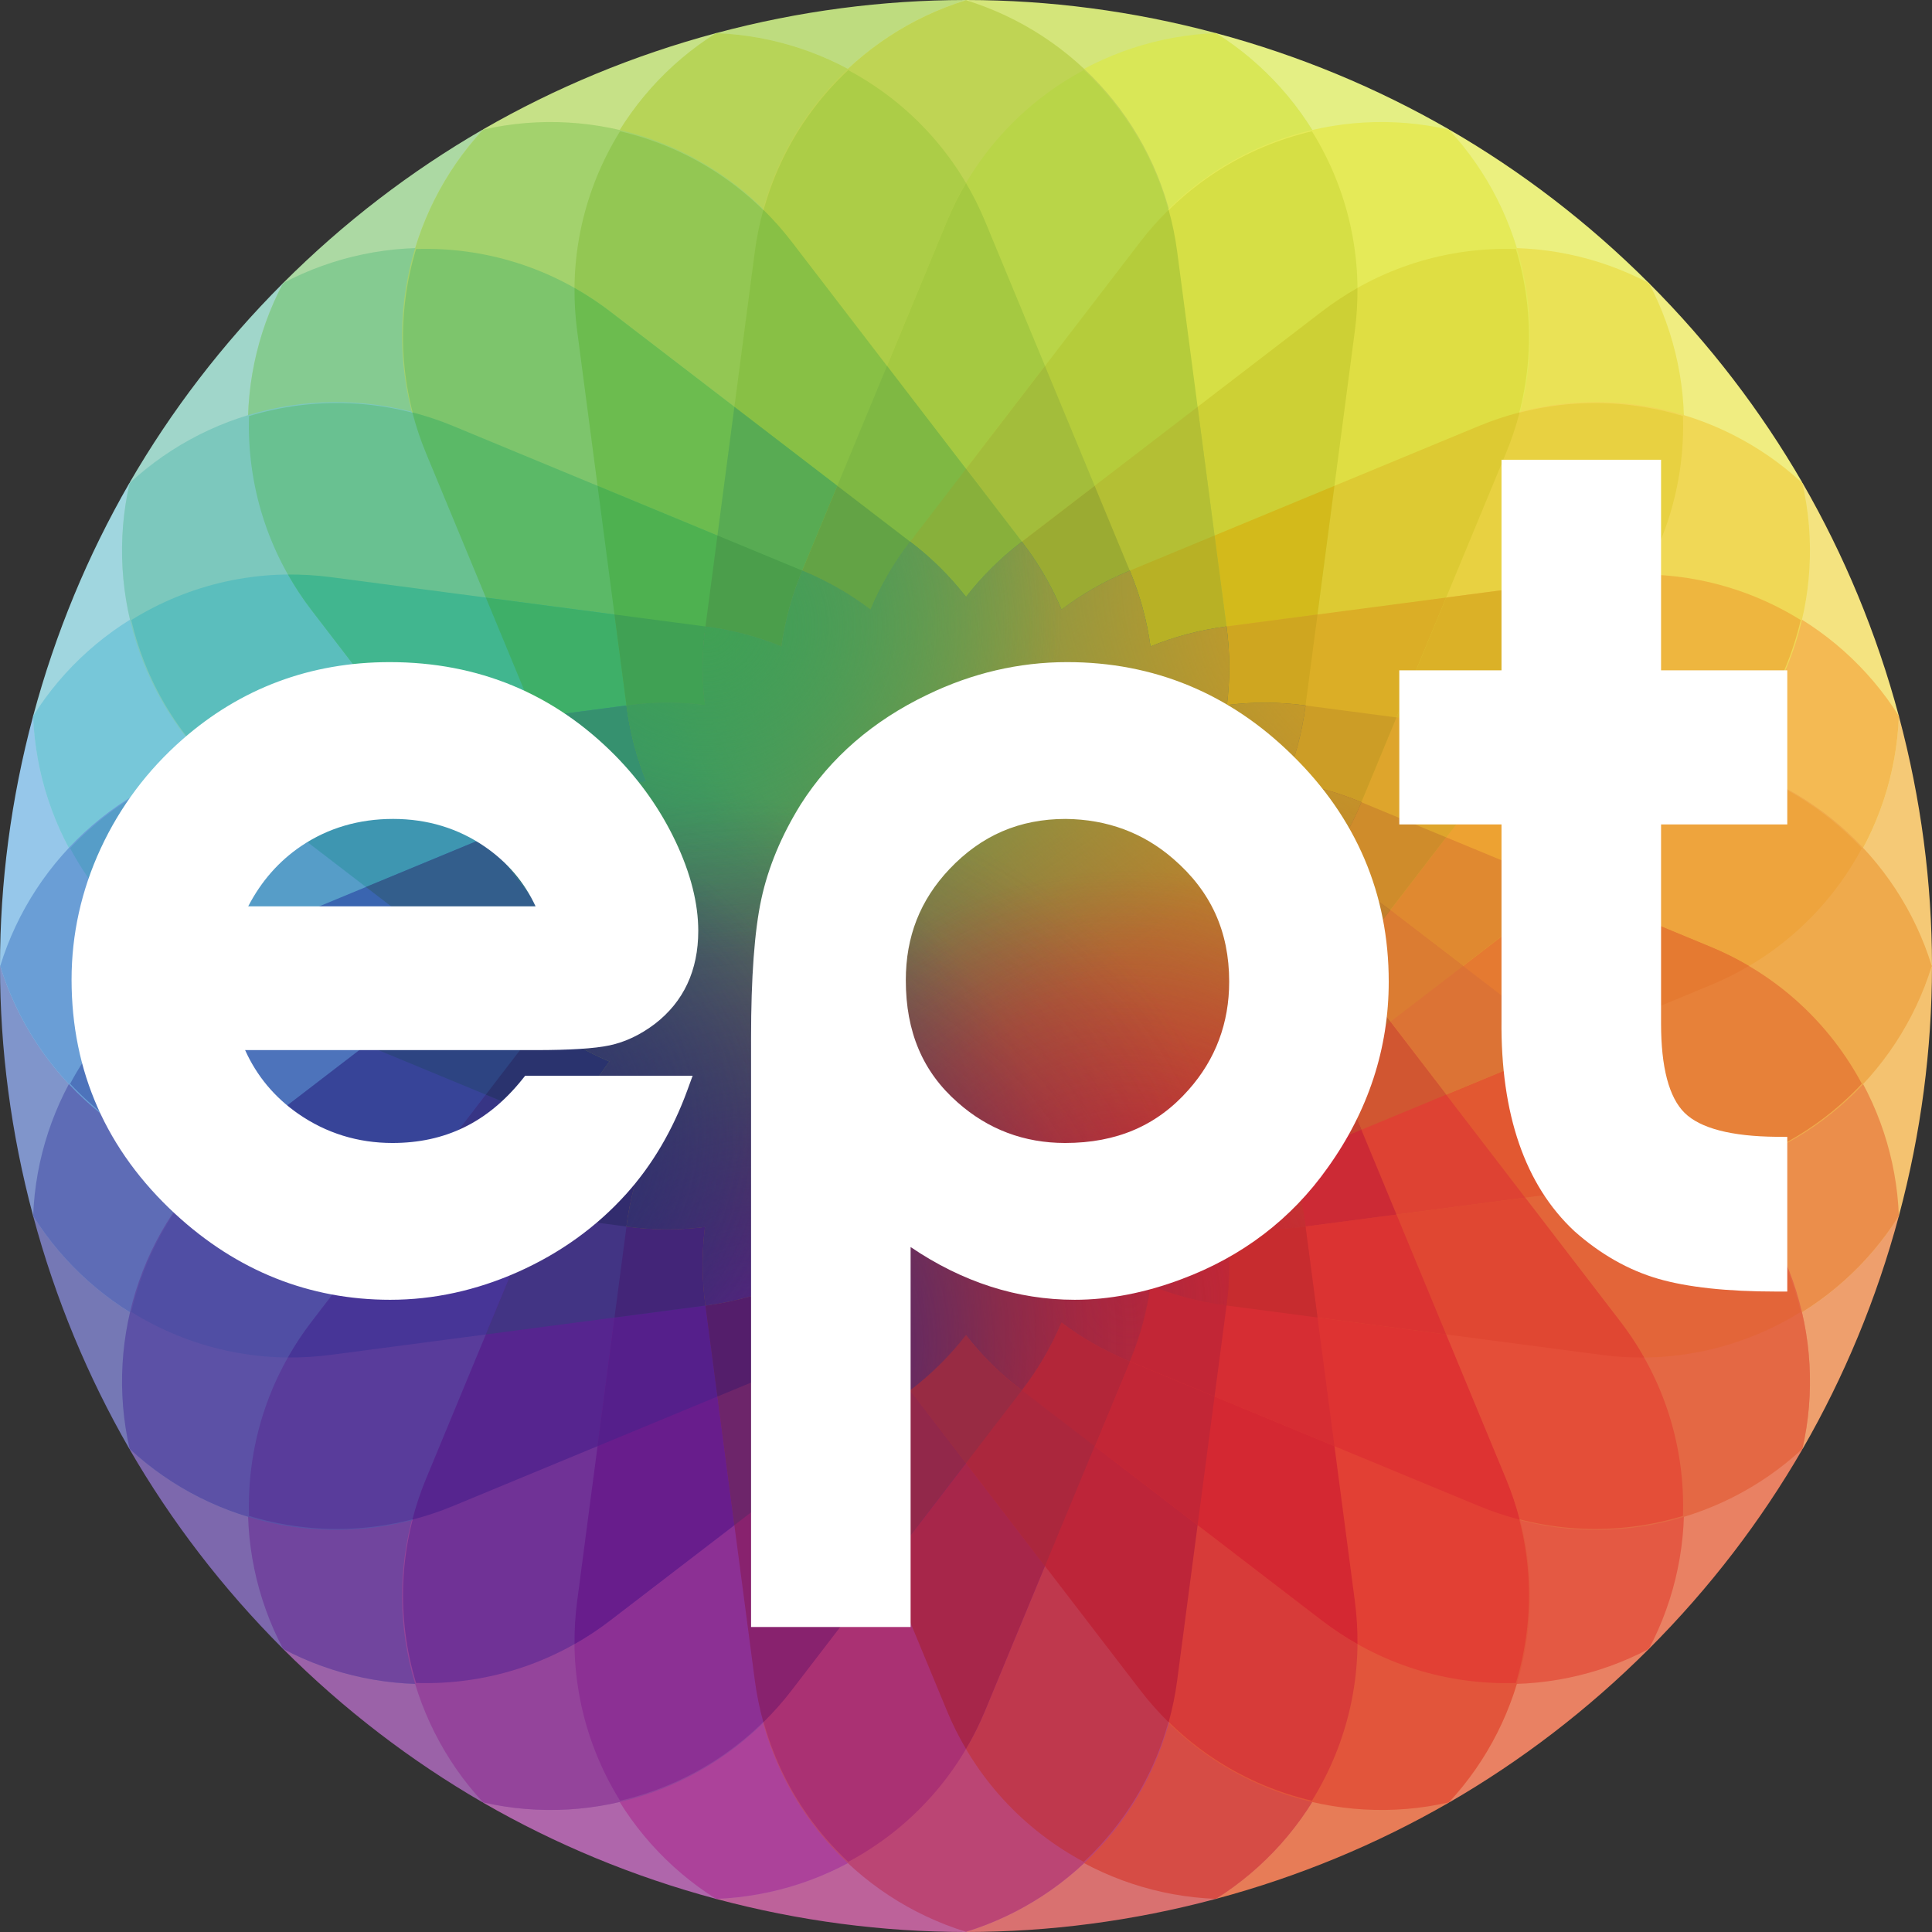 <?xml version="1.0" encoding="UTF-8" standalone="no"?>
<!-- Generator: Adobe Illustrator 16.0.0, SVG Export Plug-In . SVG Version: 6.00 Build 0)  -->

<svg
   xmlns:dc="http://purl.org/dc/elements/1.1/"
   xmlns:cc="http://creativecommons.org/ns#"
   xmlns:rdf="http://www.w3.org/1999/02/22-rdf-syntax-ns#"
   xmlns:svg="http://www.w3.org/2000/svg"
   xmlns="http://www.w3.org/2000/svg"
   xmlns:xlink="http://www.w3.org/1999/xlink"
   xmlns:sodipodi="http://sodipodi.sourceforge.net/DTD/sodipodi-0.dtd"
   xmlns:inkscape="http://www.inkscape.org/namespaces/inkscape"
   version="1.1"
   id="圖層_1"
   x="0px"
   y="0px"
   width="748.482px"
   height="748.483px"
   viewBox="0 0 748.482 748.483"
   enable-background="new 0 0 748.482 748.483"
   xml:space="preserve"
   sodipodi:docname="EPT 2014.svg"
   inkscape:version="0.92.5 (2060ec1f9f, 2020-04-08)"><rect x="0" y="0" width="748.482" height="748.483" fill="#333333" stroke="none"/><defs
   id="defs43223"><linearGradient
     inkscape:collect="always"
     id="linearGradient43920"><stop
       style="stop-color:#2a336e;stop-opacity:1;"
       offset="0"
       id="stop43916" /><stop
       style="stop-color:#2a336e;stop-opacity:0;"
       offset="1"
       id="stop43918" /></linearGradient><linearGradient
     inkscape:collect="always"
     id="linearGradient43908"><stop
       style="stop-color:#572084;stop-opacity:1"
       offset="0"
       id="stop43904" /><stop
       id="stop43912"
       offset="0.474"
       style="stop-color:#322c6e;stop-opacity:0.359" /><stop
       style="stop-color:#782554;stop-opacity:0;"
       offset="1"
       id="stop43906" /></linearGradient><linearGradient
     inkscape:collect="always"
     id="linearGradient43900"><stop
       style="stop-color:#c22636;stop-opacity:1;"
       offset="0"
       id="stop43896" /><stop
       style="stop-color:#c22636;stop-opacity:0;"
       offset="1"
       id="stop43898" /></linearGradient><linearGradient
     inkscape:collect="always"
     id="linearGradient43882"><stop
       style="stop-color:#40a154;stop-opacity:1;"
       offset="0"
       id="stop43878" /><stop
       style="stop-color:#40a154;stop-opacity:0;"
       offset="1"
       id="stop43880" /></linearGradient><linearGradient
     inkscape:collect="always"
     id="linearGradient43870"><stop
       style="stop-color:#cc9d26;stop-opacity:1;"
       offset="0"
       id="stop43866" /><stop
       id="stop43874"
       offset="0.153"
       style="stop-color:#cc9d26;stop-opacity:0.918;" /><stop
       style="stop-color:#cc9d26;stop-opacity:0;"
       offset="1"
       id="stop43868" /></linearGradient><linearGradient
     inkscape:collect="always"
     id="linearGradient43848"><stop
       style="stop-color:#322c6e;stop-opacity:1"
       offset="0"
       id="stop43844" /><stop
       id="stop43852"
       offset="0.364"
       style="stop-color:#322c6e;stop-opacity:1" /><stop
       style="stop-color:#2a336e;stop-opacity:0;"
       offset="1"
       id="stop43846" /></linearGradient><linearGradient
     inkscape:collect="always"
     id="linearGradient43832"><stop
       style="stop-color:#36916f;stop-opacity:1;"
       offset="0"
       id="stop43828" /><stop
       style="stop-color:#36916f;stop-opacity:0;"
       offset="1"
       id="stop43830" /></linearGradient><linearGradient
     inkscape:collect="always"
     id="linearGradient43798"><stop
       style="stop-color:#63a345;stop-opacity:1"
       offset="0"
       id="stop43794" /><stop
       style="stop-color:#c72c2f;stop-opacity:1"
       offset="1"
       id="stop43796" /></linearGradient><linearGradient
     inkscape:collect="always"
     xlink:href="#linearGradient43798"
     id="linearGradient43800"
     x1="318.436"
     y1="247.778"
     x2="475.332"
     y2="475.332"
     gradientUnits="userSpaceOnUse" /><linearGradient
     inkscape:collect="always"
     xlink:href="#linearGradient43832"
     id="linearGradient43834"
     x1="302.76"
     y1="250.433"
     x2="397.777"
     y2="395.738"
     gradientUnits="userSpaceOnUse" /><radialGradient
     inkscape:collect="always"
     xlink:href="#linearGradient43848"
     id="radialGradient43850"
     cx="132.905"
     cy="476.085"
     fx="132.905"
     fy="476.085"
     r="164.38"
     gradientUnits="userSpaceOnUse"
     gradientTransform="matrix(1.394,-1.036,0.909,1.223,-472.404,100.202)" /><radialGradient
     inkscape:collect="always"
     xlink:href="#linearGradient43870"
     id="radialGradient43872"
     cx="479.81"
     cy="244.713"
     fx="479.81"
     fy="244.713"
     r="164.38"
     gradientUnits="userSpaceOnUse"
     gradientTransform="matrix(1.662,1.106,-0.834,1.254,-49.693,-587.573)" /><radialGradient
     inkscape:collect="always"
     xlink:href="#linearGradient43882"
     id="radialGradient43884"
     cx="245.295"
     cy="240.341"
     fx="245.295"
     fy="240.341"
     r="164.38"
     gradientUnits="userSpaceOnUse"
     gradientTransform="matrix(0.037,0.78,-0.839,0.04,465.889,41.848)" /><radialGradient
     inkscape:collect="always"
     xlink:href="#linearGradient43900"
     id="radialGradient43894"
     cx="527.213"
     cy="514.428"
     fx="527.213"
     fy="514.428"
     r="164.38"
     gradientUnits="userSpaceOnUse"
     gradientTransform="matrix(-0.882,0.456,-0.46,-0.888,1139.08,717.68)" /><radialGradient
     inkscape:collect="always"
     xlink:href="#linearGradient43908"
     id="radialGradient43910"
     cx="295.858"
     cy="532.564"
     fx="295.858"
     fy="532.564"
     r="164.38"
     gradientUnits="userSpaceOnUse"
     gradientTransform="matrix(1.213,0.186,-0.195,1.274,36.735,-212.659)" /><radialGradient
     inkscape:collect="always"
     xlink:href="#linearGradient43920"
     id="radialGradient43922"
     cx="159.705"
     cy="442.623"
     fx="159.705"
     fy="442.623"
     r="164.38"
     gradientUnits="userSpaceOnUse"
     gradientTransform="matrix(0.979,-0.036,0.03,0.836,-8.196,75.847)" /></defs><sodipodi:namedview
   pagecolor="#ffffff"
   bordercolor="#666666"
   borderopacity="1"
   objecttolerance="10"
   gridtolerance="10"
   guidetolerance="10"
   inkscape:pageopacity="0"
   inkscape:pageshadow="2"
   inkscape:window-width="1920"
   inkscape:window-height="1017"
   id="namedview43221"
   showgrid="false"
   showguides="false"
   inkscape:zoom="0.30257153"
   inkscape:cx="433.82672"
   inkscape:cy="409.68459"
   inkscape:window-x="-8"
   inkscape:window-y="-8"
   inkscape:window-maximized="1"
   inkscape:current-layer="圖層_1" />
<g
   id="g43118">
	<g
   id="g42966">
		<path
   d="M374.241,374.24c-51.396-39.438-61.093-113.073-21.653-164.472    l89.468-116.599C470.949,55.517,518.191,40.25,561.599,50.275    c27.596,15.984,53.59,35.779,77.209,59.398    c20.775,39.293,18.203,88.744-10.625,126.315l-89.471,116.6    C499.275,403.985,425.636,413.681,374.241,374.24z"
   id="path42918"
   fill="#EBF07F" />
		<path
   d="M663.289,366.998l-135.781-56.242    c-59.855-24.792-128.473,3.632-153.266,63.484    c-24.794,59.855,3.629,128.472,63.483,153.267L573.507,583.75    c43.848,18.16,92.395,7.763,124.975-22.628    c15.906-27.639,28.52-57.779,37.166-90.041    C733.992,426.665,707.042,385.122,663.289,366.998z"
   id="path42920"
   fill="#EE9F6D" />
		<path
   d="M374.241,374.24c8.458-64.23,67.379-109.444,131.612-100.988    l145.715,19.184c47.051,6.195,83.895,39.473,96.912,82.078    c-0.041,31.893-4.189,64.303-12.832,96.566    c-23.643,37.639-67.752,60.141-114.705,53.955l-145.713-19.182    C410.998,497.396,365.783,438.474,374.241,374.24z"
   id="path42922"
   fill="#F4C270" />
		<path
   d="M628.185,512.493l-89.471-116.602    c-39.439-51.397-113.076-61.089-164.473-21.652    c-51.399,39.441-61.093,113.074-21.654,164.476l89.471,116.599    c28.889,37.654,76.133,52.92,119.541,42.894    c27.596-15.983,53.59-35.778,77.209-59.397    C659.583,599.518,657.013,550.065,628.185,512.493z"
   id="path42924"
   fill="#E98163" />
		<path
   d="M374.241,374.24c39.436-51.396,113.077-61.091,164.473-21.651    l116.6,89.469c37.65,28.893,52.92,76.133,42.893,119.541    c-15.984,27.599-35.777,53.593-59.396,77.21    c-39.295,20.775-88.746,18.207-126.314-10.623l-116.604-89.47    C344.496,499.276,334.8,425.638,374.241,374.24z"
   id="path42926"
   fill="#E98163" />
		<path
   d="M366.999,663.291l-56.242-135.786    c-24.792-59.854,3.63-128.471,63.484-153.265    c59.85-24.79,128.471,3.631,153.264,63.484l56.244,135.785    c18.158,43.848,7.762,92.394-22.627,124.973    c-27.639,15.907-57.779,28.52-90.043,37.165    C426.664,733.992,385.121,707.043,366.999,663.291z"
   id="path42928"
   fill="#E77C57" />
		<path
   d="M374.241,374.24c-64.232,8.458-109.445,67.38-100.99,131.611    l19.185,145.716c6.194,47.053,39.473,83.895,82.078,96.917    c31.89-0.044,64.3-4.19,96.564-12.837    c37.641-23.641,60.139-67.752,53.957-114.701l-19.184-145.716    C497.396,410.999,438.47,365.786,374.241,374.24z"
   id="path42930"
   fill="#D97170" />
		<path
   d="M223.447,620.945l19.183-145.716    c8.456-64.232,67.378-109.444,131.611-100.99    c64.227,8.458,109.442,67.38,100.989,131.613l-19.186,145.715    c-6.193,47.052-39.473,83.897-82.079,96.915    c-31.889-0.041-64.298-4.189-96.562-12.834    C239.764,712.008,217.265,667.896,223.447,620.945z"
   id="path42932"
   fill="#BD629A" />
		<path
   d="M374.241,374.24c-59.855-24.791-128.474,3.632-153.265,63.486    L164.734,573.511c-18.164,43.846-7.764,92.392,22.622,124.97    c27.642,15.91,57.781,28.523,90.046,37.166    c44.416-1.653,85.957-28.604,104.08-72.358l56.242-135.781    C462.517,467.651,434.093,399.034,374.241,374.24z"
   id="path42934"
   fill="#AF66AB" />
		<path
   d="M120.297,512.491l89.471-116.596    c39.438-51.399,113.075-61.093,164.474-21.656    c51.395,39.441,61.088,113.078,21.651,164.476l-89.468,116.599    c-28.891,37.65-76.133,52.922-119.541,42.893    c-27.597-15.982-53.589-35.779-77.208-59.396    C88.898,599.518,91.468,550.065,120.297,512.491z"
   id="path42936"
   fill="#9B62A8" />
		<path
   d="M374.241,374.24c-39.44-51.395-113.076-61.092-164.475-21.653    L93.168,442.058c-37.652,28.893-52.919,76.131-42.894,119.541    c15.985,27.597,35.779,53.591,59.398,77.21    c39.293,20.775,88.745,18.205,126.316-10.625l116.598-89.468    C403.984,499.276,413.677,425.638,374.241,374.24z"
   id="path42938"
   fill="#7D68AD" />
		<path
   d="M85.194,366.999l135.782-56.243    c59.854-24.792,128.471,3.631,153.265,63.483    c24.793,59.855-3.632,128.472-63.484,153.265L174.974,583.75    c-43.846,18.161-92.394,7.763-124.971-22.626    c-15.909-27.639-28.522-57.781-37.167-90.043    C14.49,426.663,41.441,385.122,85.194,366.999z"
   id="path42940"
   fill="#7578B5" />
		<path
   d="M374.241,374.24c-8.458-64.229-67.382-109.444-131.611-100.988    L96.917,292.435c-47.052,6.195-83.895,39.472-96.916,82.079    c0.043,31.893,4.189,64.299,12.835,96.565    c23.641,37.639,67.752,60.137,114.704,53.955l145.712-19.184    C337.482,497.396,382.697,438.472,374.241,374.24z"
   id="path42942"
   fill="#8095CB" />
		<path
   d="M127.539,223.446l145.713,19.183    c64.23,8.456,109.445,67.381,100.989,131.61    c-8.458,64.234-67.38,109.443-131.611,100.99L96.917,456.046    C49.864,449.851,13.019,416.573,0,373.966c0.043-31.89,4.191-64.298,12.836-96.561    C36.476,239.766,80.587,217.264,127.539,223.446z"
   id="path42944"
   fill="#96C7EA" />
		<path
   d="M374.241,374.24c24.792-59.852-3.63-128.471-63.485-153.263    l-135.782-56.243c-43.846-18.162-92.392-7.763-124.971,22.624    c-15.909,27.641-28.521,57.781-37.167,90.045    c1.654,44.416,28.607,85.957,72.357,104.079l135.783,56.244    C280.83,462.515,349.447,434.095,374.241,374.24z"
   id="path42946"
   fill="#A0D6DF" />
		<path
   d="M235.988,120.298l116.6,89.47    c51.396,39.439,61.089,113.076,21.653,164.472    c-39.441,51.398-113.074,61.091-164.474,21.656L93.168,306.425    c-37.652-28.891-52.921-76.134-42.892-119.541    c15.983-27.596,35.778-53.589,59.396-77.208    C148.966,88.9,198.417,91.469,235.988,120.298z"
   id="path42948"
   fill="#A0D6CA" />
		<path
   d="M374.241,374.24c51.393-39.438,61.092-113.075,21.649-164.471    l-89.465-116.602C277.533,55.517,230.292,40.25,186.883,50.276    c-27.597,15.983-53.59,35.779-77.21,59.398    c-20.775,39.292-18.205,88.746,10.625,126.314l89.469,116.601    C249.208,403.987,322.842,413.681,374.241,374.24z"
   id="path42950"
   fill="#ACD9A3" />
		<path
   d="M223.446,127.539l19.184,145.712    c8.456,64.231,67.378,109.445,131.611,100.988    c64.229-8.454,109.444-67.379,100.989-131.61L456.046,96.917    C449.851,49.864,416.572,13.02,373.966,0c-31.891,0.044-64.299,4.19-96.562,12.836    C239.764,36.476,217.264,80.588,223.446,127.539z"
   id="path42952"
   fill="#BEDC7F" />
		<path
   d="M374.241,374.24c-59.856,24.792-128.473-3.629-153.266-63.483    l-56.243-135.783c-18.163-43.846-7.763-92.392,22.624-124.971    c27.641-15.908,57.782-28.521,90.046-37.167    c44.416,1.654,85.956,28.607,104.078,72.358l56.244,135.782    C462.517,280.83,434.091,349.45,374.241,374.24z"
   id="path42954"
   fill="#C6E187" />
		<path
   d="M620.943,223.446l-145.713,19.184    c-64.234,8.456-109.445,67.379-100.989,131.61    c8.456,64.232,67.377,109.443,131.61,100.99l145.715-19.184    c47.055-6.195,83.896-39.475,96.916-82.081    c-0.043-31.888-4.191-64.298-12.836-96.561    C712.005,239.764,667.896,217.264,620.943,223.446z"
   id="path42956"
   fill="#F5C976" />
		<path
   d="M374.241,374.24c-24.792-59.853,3.629-128.472,63.483-153.264    l135.783-56.244c43.85-18.161,92.393-7.763,124.973,22.625    c15.908,27.642,28.52,57.781,37.166,90.045    c-1.654,44.417-28.605,85.958-72.357,104.079l-135.783,56.242    C467.652,462.517,399.035,434.095,374.241,374.24z"
   id="path42958"
   fill="#F4E380" />
		<path
   d="M367,85.194l-56.244,135.782    c-24.792,59.854,3.632,128.471,63.485,153.263    c59.852,24.794,128.471-3.63,153.266-63.484l56.242-135.781    c18.16-43.847,7.764-92.394-22.623-124.973    c-27.643-15.907-57.781-28.52-90.045-37.166    C426.664,14.49,385.121,41.442,367,85.194z"
   id="path42960"
   fill="#E4EF84" />
		<path
   d="M374.241,374.24c-64.231-8.457-109.446-67.379-100.989-131.61    l19.183-145.712c6.195-47.053,39.475-83.896,82.076-96.917    c31.895,0.043,64.303,4.19,96.569,12.835    c37.637,23.641,60.137,67.753,53.957,114.704l-19.184,145.712    C497.396,337.481,438.468,382.698,374.241,374.24z"
   id="path42962"
   fill="#D4E57A" />
		<path
   d="M512.494,120.298L395.89,209.769    c-51.394,39.439-61.087,113.073-21.649,164.471    c39.436,51.398,113.075,61.093,164.473,21.652l116.598-89.466    c37.654-28.892,52.922-76.133,42.895-119.542    c-15.984-27.597-35.779-53.589-59.398-77.208    C599.517,88.899,550.066,91.469,512.494,120.298z"
   id="path42964"
   fill="#F0ED81" />
	</g>
	<g
   id="g43016">
		<path
   d="M475.23,505.853l145.713,19.182    c46.951,6.186,91.061-16.316,114.703-53.955    c-1.656-44.414-28.605-85.955-72.357-104.078l-135.781-56.243    c-59.855-24.792-128.471,3.632-153.264,63.483    C365.785,438.474,411,497.396,475.23,505.853z"
   id="path42968"
   fill="#EB8E4B" />
		<path
   d="M395.894,538.716l116.6,89.47    c37.57,28.828,87.021,31.398,126.314,10.623    c20.775-39.291,18.205-88.745-10.623-126.315l-89.471-116.598    c-39.439-51.398-113.076-61.09-164.471-21.654    C334.801,425.64,344.498,499.278,395.894,538.716z"
   id="path42970"
   fill="#E45943" />
		<path
   d="M505.853,475.231l19.182,145.714    c6.182,46.949-16.316,91.061-53.955,114.701    C426.664,733.992,385.123,707.041,367,663.29l-56.241-135.785    c-24.792-59.852,3.63-128.469,63.484-153.263    C438.47,365.788,497.396,411.001,505.853,475.231z"
   id="path42972"
   fill="#D64C45" />
		<path
   d="M437.726,527.507l-56.242,135.781    c-18.125,43.754-59.664,70.702-104.079,72.358    c-37.64-23.641-60.139-67.752-53.957-114.701l19.184-145.714    c8.456-64.232,67.377-109.443,131.611-100.99    C434.095,399.036,462.517,467.653,437.726,527.507z"
   id="path42974"
   fill="#AC429A" />
		<path
   d="M352.587,538.716l-116.597,89.468    c-37.572,28.83-87.021,31.4-126.314,10.625    c-20.775-39.292-18.206-88.743,10.623-126.315l89.47-116.596    c39.439-51.4,113.075-61.093,164.474-21.656    C413.681,425.64,403.986,499.274,352.587,538.716z"
   id="path42976"
   fill="#71459E" />
		<path
   d="M273.254,505.853l-145.713,19.184    c-46.952,6.182-91.061-16.318-114.701-53.955    C14.493,426.663,41.444,385.124,85.195,367l135.783-56.244    c59.854-24.792,128.471,3.633,153.265,63.485    C382.699,438.474,337.483,497.397,273.254,505.853z"
   id="path42978"
   fill="#5E6CB6" />
		<path
   d="M220.978,437.728L85.195,381.483    c-43.751-18.122-70.703-59.663-72.358-104.079    c23.643-37.638,67.753-60.139,114.704-53.957l145.713,19.182    c64.23,8.456,109.443,67.383,100.989,131.612    C349.448,434.097,280.832,462.517,220.978,437.728z"
   id="path42980"
   fill="#77C7D9" />
		<path
   d="M209.769,352.589l-89.469-116.6    c-28.83-37.569-31.398-87.02-10.625-126.313    c39.294-20.775,88.745-18.205,126.315,10.623l116.601,89.47    c51.396,39.439,61.089,113.077,21.653,164.473    C322.843,413.683,249.209,403.989,209.769,352.589z"
   id="path42982"
   fill="#85CB91" />
		<path
   d="M437.724,220.978L381.482,85.195    c-18.122-43.75-59.662-70.703-104.079-72.357    c-37.636,23.641-60.138,67.751-53.955,114.703l19.183,145.712    c8.457,64.233,67.377,109.446,131.612,100.99    C434.093,349.452,462.517,280.833,437.724,220.978z"
   id="path42984"
   fill="#B7D458" />
		<path
   d="M527.505,437.726l135.783-56.242    c43.75-18.121,70.703-59.662,72.357-104.079    c-23.641-37.64-67.752-60.137-114.703-53.958l-145.713,19.184    c-64.232,8.456-109.443,67.381-100.987,131.612    C399.037,434.097,467.65,462.519,527.505,437.726z"
   id="path42986"
   fill="#F4BA53" />
		<path
   d="M505.853,273.252l19.184-145.711    c6.18-46.951-16.318-91.062-53.955-114.704    c-44.418,1.655-85.959,28.605-104.08,72.358l-56.246,135.783    c-24.79,59.852,3.633,128.472,63.487,153.264    C438.472,382.7,497.396,337.484,505.853,273.252z"
   id="path42988"
   fill="#D9E757" />
		<path
   d="M538.712,352.591l89.471-116.601    c28.828-37.571,31.4-87.021,10.625-126.314    c-39.295-20.775-88.744-18.206-126.314,10.623l-116.602,89.472    c-51.393,39.438-61.088,113.074-21.649,164.471    C425.638,413.683,499.275,403.987,538.712,352.591z"
   id="path42990"
   fill="#EAE256" />
		<path
   d="M437.726,527.507L573.507,583.75    c43.752,18.123,92.182,7.807,124.762-22.429    c9.896-43.336-5.387-90.434-42.957-119.264l-116.598-89.467    c-51.4-39.441-125.035-29.745-164.471,21.651    C349.448,434.097,377.873,502.712,437.726,527.507z"
   id="path42992"
   fill="#E46844" />
		<path
   d="M352.587,538.716l89.473,116.599    c28.826,37.571,75.926,52.854,119.256,42.955    c30.238-32.578,40.557-81.007,22.434-124.761l-56.244-135.783    c-24.793-59.852-93.412-88.273-153.262-63.484    C322.843,413.683,313.15,487.315,352.587,538.716z"
   id="path42994"
   fill="#E2553B" />
		<path
   d="M475.23,505.853l-19.184,145.714    c-6.182,46.951-39.33,83.734-81.805,96.828c-42.473-13.094-75.622-49.875-81.804-96.828    l-19.184-145.716c-8.456-64.229,36.756-123.15,100.989-131.609    C438.472,382.7,483.683,441.622,475.23,505.853z"
   id="path42996"
   fill="#BB4574" />
		<path
   d="M395.896,538.716l-89.47,116.598    c-28.829,37.571-75.929,52.852-119.26,42.953    c-30.237-32.575-40.555-81.005-22.431-124.756l56.243-135.783    c24.794-59.854,93.409-88.276,153.266-63.486    C425.638,413.679,435.332,487.319,395.896,538.716z"
   id="path42998"
   fill="#94449B" />
		<path
   d="M310.759,527.507L174.976,583.75    c-43.751,18.123-92.182,7.807-124.759-22.431    c-9.899-43.332,5.382-90.434,42.953-119.26l116.599-89.47    c51.397-39.438,125.033-29.745,164.475,21.652    C399.035,434.095,370.611,502.714,310.759,527.507z"
   id="path43000"
   fill="#5C51A6" />
		<path
   d="M242.632,475.231L96.918,456.048    c-46.953-6.182-83.735-39.332-96.83-81.805    c13.095-42.477,49.877-75.624,96.83-81.808l145.711-19.183    c64.231-8.456,123.156,36.759,131.614,100.99    C365.785,438.472,306.863,483.685,242.632,475.231z"
   id="path43002"
   fill="#6A9ED6" />
		<path
   d="M209.769,395.897L93.169,306.425    c-37.571-28.827-52.852-75.93-42.954-119.26    c32.578-30.236,81.007-40.553,124.759-22.432l135.781,56.243    c59.857,24.793,88.279,93.412,63.487,153.265    C334.801,425.64,261.167,435.333,209.769,395.897z"
   id="path43004"
   fill="#7CC8BD" />
		<path
   d="M220.977,310.759l-56.243-135.784    c-18.122-43.75-7.804-92.182,22.431-124.76    c43.333-9.897,90.432,5.385,119.262,42.955l89.468,116.599    c39.439,51.397,29.744,125.035-21.651,164.474    C314.387,399.036,245.771,370.613,220.977,310.759z"
   id="path43006"
   fill="#A3D26D" />
		<path
   d="M475.23,242.63L456.046,96.918    c-6.184-46.951-39.33-83.735-81.805-96.83    c-42.474,13.093-75.625,49.877-81.806,96.829l-19.182,145.712    c-8.458,64.234,36.757,123.157,100.989,131.612    C438.47,365.788,483.685,306.863,475.23,242.63z"
   id="path43008"
   fill="#BFD454" />
		<path
   d="M505.853,475.231l145.711-19.184    c46.951-6.182,83.736-39.33,96.83-81.805    c-13.094-42.475-49.879-75.627-96.83-81.807l-145.711-19.185    c-64.232-8.456-123.154,36.758-131.61,100.99    C382.697,438.474,441.621,483.685,505.853,475.231z"
   id="path43010"
   fill="#EFAA4C" />
		<path
   d="M527.505,310.758l56.244-135.784    c18.121-43.751,7.805-92.181-22.432-124.758    c-43.33-9.897-90.43,5.382-119.262,42.953l-89.468,116.6    c-39.438,51.397-29.744,125.033,21.655,164.472    C434.093,399.036,502.712,370.612,527.505,310.758z"
   id="path43012"
   fill="#E5EA58" />
		<path
   d="M538.714,395.896l116.598-89.47    c37.572-28.829,52.854-75.929,42.955-119.26    c-32.576-30.237-81.006-40.554-124.758-22.432l-135.785,56.245    c-59.852,24.792-88.273,93.409-63.481,153.263    C413.681,425.642,487.316,435.333,538.714,395.896z"
   id="path43014"
   fill="#F0D856" />
	</g>
	<g
   id="g43066">
		<path
   fill="#E8D141"
   d="M437.366,221.337L573.148,165.094    c26.072-10.8,53.803-11.497,78.854-3.9    c0.85,26.162-6.998,52.768-24.179,75.154l-89.47,116.602    c-39.438,51.397-113.075,61.091-164.472,21.655    C349.088,314.747,377.512,246.128,437.366,221.337z"
   id="path43018" />
		<path
   fill="#93C753"
   d="M396.025,210.259L306.557,93.661    C289.378,71.273,265.709,56.804,240.219,50.856    c-13.82,22.23-20.324,49.196-16.64,77.174l19.184,145.712    c8.456,64.233,67.379,109.447,131.611,100.992    C425.77,335.294,435.464,261.657,396.025,210.259z"
   id="path43020" />
		<path
   fill="#ACCD47"
   d="M273.384,243.121l19.183-145.712    c3.683-27.979,16.946-52.342,36.049-70.239    c23.082,12.343,42.199,32.444,52.997,58.515l56.243,135.783    c24.792,59.854-3.631,128.472-63.482,153.266    C310.142,366.277,264.927,307.352,273.384,243.121z"
   id="path43022" />
		<path
   fill="#BF384D"
   d="M475.097,505.364l-19.184,145.71    c-3.682,27.979-16.943,52.345-36.048,70.239    c-23.082-12.343-42.197-32.444-52.997-58.515l-56.243-135.784    c-24.792-59.854,3.631-128.469,63.484-153.264    C438.339,382.21,483.556,441.134,475.097,505.364z"
   id="path43024" />
		<path
   fill="#D73B39"
   d="M352.456,538.224l89.471,116.601    c17.179,22.389,40.846,36.857,66.338,42.805    c13.818-22.23,20.323-49.196,16.64-77.174l-19.184-145.712    c-8.456-64.234-67.379-109.445-131.609-100.991    C322.713,413.19,313.018,486.829,352.456,538.224z"
   id="path43026" />
		<path
   fill="#EEB63F"
   d="M538.222,396.028l116.601-89.471    c22.387-17.178,36.854-40.848,42.805-66.338    c-22.232-13.82-49.196-20.324-77.176-16.641L474.738,242.761    c-64.23,8.457-109.443,67.381-100.987,131.612    C413.187,425.771,486.825,435.466,538.222,396.028z"
   id="path43028" />
		<path
   fill="#EEA43D"
   d="M505.363,273.383l145.711,19.186    c27.979,3.682,52.344,16.946,70.238,36.046    c-12.341,23.086-32.443,42.202-58.515,53l-135.781,56.242    c-59.854,24.791-128.474-3.629-153.266-63.485    C382.207,310.142,441.131,264.928,505.363,273.383z"
   id="path43030" />
		<path
   fill="#4D73BB"
   d="M243.122,475.099L97.409,455.915    c-27.978-3.682-52.341-16.945-70.239-36.049    c12.343-23.08,32.443-42.197,58.515-52.998L221.467,310.625    c59.854-24.792,128.472,3.631,153.264,63.486    C366.277,438.341,307.353,483.556,243.122,475.099z"
   id="path43032" />
		<path
   fill="#504EA4"
   d="M210.258,352.458l-116.597,89.471    c-22.389,17.178-36.858,40.848-42.805,66.336    c22.231,13.82,49.197,20.324,77.175,16.641l145.713-19.184    c64.23-8.455,109.443-67.379,100.987-131.611    C335.292,322.713,261.655,313.019,210.258,352.458z"
   id="path43034" />
		<path
   fill="#B9D548"
   d="M475.099,243.122L455.916,97.409    c-3.684-27.978-16.948-52.342-36.049-70.239    c-23.084,12.344-42.2,32.443-52.999,58.516L310.625,221.469    c-24.792,59.854,3.63,128.471,63.483,153.263    C438.34,366.278,483.555,307.353,475.099,243.122z"
   id="path43036" />
		<path
   fill="#D6DF45"
   d="M352.456,210.259L441.925,93.66    c17.18-22.388,40.846-36.856,66.338-42.804    c13.821,22.23,20.324,49.197,16.64,77.175l-19.182,145.712    c-8.456,64.231-67.381,109.446-131.612,100.99    C322.711,335.293,313.017,261.655,352.456,210.259z"
   id="path43038" />
		<path
   fill="#8C3094"
   d="M396.025,538.224l-89.468,116.598    c-17.18,22.39-40.847,36.858-66.339,42.804    c-13.82-22.229-20.324-49.195-16.64-77.172l19.183-145.714    c8.457-64.232,67.38-109.443,131.612-100.987    C425.77,413.188,435.464,486.827,396.025,538.224z"
   id="path43040" />
		<path
   fill="#AA3173"
   d="M273.383,505.36l19.183,145.714    c3.685,27.98,16.946,52.344,36.05,70.239    c23.081-12.341,42.197-32.443,52.998-58.514l56.241-135.785    c24.793-59.852-3.63-128.469-63.482-153.263    C310.141,382.208,264.927,441.132,273.383,505.36z"
   id="path43042" />
		<path
   fill="#E78139"
   d="M505.36,475.099l145.715-19.184    c27.976-3.684,52.34-16.945,70.238-36.047    c-12.344-23.083-32.444-42.201-58.515-52.998l-135.784-56.245    c-59.855-24.792-128.473,3.633-153.265,63.486    C382.206,438.339,441.129,483.558,505.36,475.099z"
   id="path43044" />
		<path
   fill="#E36539"
   d="M538.222,352.458l116.602,89.466    c22.387,17.18,36.854,40.848,42.803,66.338    c-22.23,13.82-49.197,20.326-77.174,16.641l-145.713-19.182    c-64.232-8.457-109.444-67.381-100.99-131.61    C413.188,322.714,486.827,313.017,538.222,352.458z"
   id="path43046" />
		<path
   fill="#5BBEBD"
   d="M210.26,396.027L93.66,306.556    c-22.388-17.178-36.855-40.845-42.805-66.337    c22.232-13.82,49.197-20.324,77.175-16.641l145.714,19.184    c64.229,8.457,109.441,67.38,100.988,131.612    C335.292,425.772,261.656,435.466,210.26,396.027z"
   id="path43048" />
		<path
   fill="#569DC8"
   d="M243.12,273.384L97.407,292.568    c-27.978,3.683-52.342,16.946-70.239,36.049    c12.343,23.083,32.444,42.198,58.515,52.998l135.783,56.242    c59.854,24.793,128.47-3.631,153.263-63.482    C366.275,310.141,307.35,264.927,243.12,273.384z"
   id="path43050" />
		<path
   fill="#DFDE43"
   d="M527.146,311.117l56.242-135.784    c10.799-26.07,11.496-53.801,3.901-78.853    c-26.163-0.851-52.769,6.998-75.157,24.177l-116.6,89.47    c-51.396,39.438-61.09,113.076-21.651,164.476    C433.735,399.396,502.354,370.972,527.146,311.117z"
   id="path43052" />
		<path
   fill="#593C9B"
   d="M311.117,527.149l-135.783,56.24    c-26.071,10.8-53.802,11.495-78.852,3.899    c-0.853-26.163,6.997-52.767,24.177-75.153l89.468-116.602    c39.439-51.396,113.076-61.09,164.475-21.651    C399.392,433.737,370.971,502.354,311.117,527.149z"
   id="path43054" />
		<path
   fill="#703296"
   d="M221.335,437.368l-56.244,135.779    c-10.8,26.073-11.495,53.808-3.9,78.854    c26.161,0.854,52.767-6.994,75.155-24.177l116.599-89.469    c51.396-39.439,61.091-113.074,21.653-164.471    C314.747,349.091,246.126,377.514,221.335,437.368z"
   id="path43056" />
		<path
   fill="#E44E38"
   d="M437.365,527.147l135.784,56.245    c26.069,10.796,53.802,11.492,78.852,3.898    c0.852-26.163-6.996-52.769-24.175-75.157l-89.472-116.596    c-39.438-51.399-113.074-61.094-164.473-21.654    C349.089,433.739,377.511,502.354,437.365,527.147z"
   id="path43058" />
		<path
   fill="#E24034"
   d="M527.145,437.368l56.244,135.779    c10.801,26.075,11.495,53.806,3.9,78.854    c-26.163,0.854-52.767-6.996-75.156-24.174L395.535,538.356    c-51.397-39.438-61.091-113.076-21.653-164.471    C433.736,349.093,502.355,377.515,527.145,437.368z"
   id="path43060" />
		<path
   fill="#7DC56C"
   d="M221.335,311.117l-56.242-135.784    c-10.8-26.07-11.496-53.801-3.901-78.852    c26.162-0.853,52.767,6.996,75.156,24.177l116.598,89.47    c51.398,39.438,61.09,113.074,21.651,164.474    C314.747,399.396,246.126,370.971,221.335,311.117z"
   id="path43062" />
		<path
   fill="#69C191"
   d="M311.115,221.335L175.333,165.094    c-26.07-10.8-53.803-11.497-78.852-3.901    c-0.854,26.161,6.996,52.767,24.176,75.154l89.471,116.603    c39.438,51.397,113.074,61.088,164.471,21.651    C399.392,314.747,370.967,246.128,311.115,221.335z"
   id="path43064" />
	</g>
	<g
   id="g43116">
		<path
   fill="#A5C941"
   d="M437.855,221.467L381.612,85.684    c-2.138-5.162-4.615-10.081-7.371-14.761c-2.758,4.681-5.234,9.599-7.374,14.762    L310.625,221.469c-24.772,59.808,3.589,128.368,63.353,153.206    c0.088,0.012,0.174,0.026,0.261,0.038c0.091-0.012,0.182-0.027,0.272-0.039    C434.267,349.831,462.629,281.274,437.855,221.467z"
   id="path43068" />
		<path
   fill="#A7264A"
   d="M374.502,373.808c-0.086-0.013-0.173-0.027-0.259-0.037    c-0.091,0.012-0.18,0.025-0.271,0.038    c-59.759,24.843-88.121,93.398-63.348,153.207l56.242,135.784    c2.139,5.164,4.616,10.082,7.372,14.762c2.759-4.68,5.235-9.598,7.373-14.76    l56.241-135.786C462.629,467.206,434.266,398.647,374.502,373.808z"
   id="path43070" />
		<path
   fill="#88C045"
   d="M396.146,210.208l-89.469-116.599    c-3.403-4.434-7.067-8.543-10.942-12.351c-1.452,5.234-2.572,10.627-3.3,16.168    l-19.183,145.711c-8.45,64.183,36.689,123.066,100.846,131.59    c0.087-0.01,0.175-0.02,0.262-0.031c0.084-0.034,0.168-0.073,0.252-0.107    C425.903,335.126,435.556,261.565,396.146,210.208z"
   id="path43072" />
		<path
   fill="#BD2539"
   d="M374.379,373.752c-0.085,0.013-0.171,0.021-0.258,0.032    c-0.084,0.034-0.168,0.073-0.252,0.108    c-51.293,39.462-60.944,113.022-21.537,164.382l89.47,116.602    c3.402,4.433,7.068,8.544,10.943,12.349c1.45-5.233,2.57-10.625,3.302-16.164    l19.182-145.714C483.677,441.163,438.535,382.28,374.379,373.752z"
   id="path43074" />
		<path
   fill="#6CBC4F"
   d="M352.946,210.127l-116.6-89.47    c-4.433-3.402-9.039-6.423-13.764-9.097c-0.049,5.431,0.265,10.93,0.997,16.471    l19.184,145.712c8.45,64.183,67.291,109.377,131.467,101.005    c0.082-0.033,0.165-0.063,0.244-0.097c0.074-0.057,0.146-0.114,0.217-0.171    C414.019,323.088,404.304,249.536,352.946,210.127z"
   id="path43076" />
		<path
   fill="#D42832"
   d="M374.249,373.732c-0.08,0.035-0.159,0.065-0.239,0.099    c-0.073,0.055-0.145,0.114-0.216,0.168    c-39.331,51.395-29.617,124.945,21.742,164.355l116.599,89.472    c4.434,3.401,9.039,6.422,13.767,9.098c0.047-5.432-0.269-10.93-0.996-16.471    l-19.186-145.712C497.27,410.558,438.425,365.364,374.249,373.732z"
   id="path43078" />
		<path
   fill="#5BB967"
   d="M311.196,221.23l-135.784-56.243    c-5.163-2.139-10.392-3.866-15.65-5.225c1.36,5.259,3.087,10.489,5.227,15.652    l56.241,135.782c24.774,59.809,93.31,88.235,153.131,63.537    c0.071-0.051,0.142-0.104,0.212-0.156c0.055-0.074,0.11-0.148,0.164-0.22    C399.424,314.535,371.003,246.005,311.196,221.23z"
   id="path43080" />
		<path
   fill="#DE3332"
   d="M374.119,373.747c-0.069,0.055-0.139,0.104-0.208,0.156    c-0.055,0.074-0.108,0.148-0.164,0.221    c-24.689,59.823,3.73,128.354,63.538,153.129l135.784,56.244    c5.163,2.138,10.393,3.864,15.651,5.223c-1.359-5.259-3.087-10.488-5.224-15.65    l-56.245-135.781C502.478,377.478,433.94,349.054,374.119,373.747z"
   id="path43082" />
		<path
   fill="#41B68F"
   d="M273.743,242.762L128.029,223.578    c-5.541-0.73-11.039-1.043-16.47-0.997c2.675,4.728,5.697,9.333,9.099,13.766    l89.469,116.598c39.41,51.36,112.966,61.077,164.356,21.739    c0.056-0.068,0.11-0.137,0.164-0.205c0.036-0.087,0.068-0.173,0.101-0.255    C383.114,310.052,337.924,251.212,273.743,242.762z"
   id="path43084" />
		<path
   fill="#E04732"
   d="M373.995,373.795c-0.052,0.07-0.105,0.136-0.16,0.204    c-0.033,0.087-0.065,0.172-0.103,0.256    c-8.364,64.173,36.824,123.015,101.009,131.464l145.713,19.186    c5.539,0.729,11.037,1.043,16.47,0.994c-2.675-4.727-5.696-9.332-9.097-13.766    l-89.472-116.596C498.948,344.178,425.388,334.462,373.995,373.795z"
   id="path43086" />
		<path
   fill="#3E96B1"
   d="M243.138,273.252L97.423,292.436    c-5.54,0.729-10.933,1.849-16.165,3.3c3.806,3.875,7.917,7.541,12.351,10.943    l116.6,89.467c51.358,39.41,124.923,29.758,164.382-21.539    c0.037-0.081,0.071-0.161,0.106-0.24c0.011-0.094,0.021-0.184,0.03-0.274    C366.197,309.942,307.319,264.802,243.138,273.252z"
   id="path43088" />
		<path
   fill="#E25831"
   d="M373.887,373.875c-0.03,0.081-0.066,0.158-0.101,0.238    c-0.012,0.094-0.02,0.184-0.033,0.274    c8.53,64.152,67.408,109.291,131.591,100.843l145.715-19.184    c5.54-0.73,10.931-1.85,16.165-3.303c-3.806-3.873-7.917-7.539-12.349-10.941    l-116.6-89.467C486.917,312.926,413.349,322.58,373.887,373.875z"
   id="path43090" />
		<path
   fill="#3A65B0"
   d="M221.468,310.625L85.683,366.869    c-5.164,2.137-10.079,4.616-14.76,7.37c4.68,2.758,9.6,5.235,14.762,7.373    l135.782,56.241c59.811,24.777,128.368-3.588,153.206-63.349    c0.016-0.089,0.028-0.173,0.04-0.26c-0.012-0.095-0.027-0.183-0.039-0.272    C349.83,314.215,281.275,285.853,221.468,310.625z"
   id="path43092" />
		<path
   fill="#E57A31"
   d="M373.806,373.978c-0.011,0.086-0.025,0.171-0.037,0.257    c0.015,0.092,0.028,0.182,0.04,0.272    c24.842,59.759,93.398,88.119,153.205,63.347l135.786-56.242    c5.161-2.139,10.079-4.614,14.759-7.374c-4.679-2.754-9.6-5.233-14.76-7.371    L527.017,310.625C467.209,285.853,398.647,314.218,373.806,373.978z"
   id="path43094" />
		<path
   fill="#374498"
   d="M210.208,352.332l-116.6,89.472    c-4.434,3.402-8.541,7.066-12.35,10.941c5.234,1.449,10.626,2.57,16.168,3.299    l145.709,19.184c64.186,8.451,123.066-36.691,131.592-100.845    c-0.01-0.089-0.02-0.175-0.028-0.262c-0.037-0.086-0.075-0.167-0.11-0.251    C335.125,322.577,261.567,312.926,210.208,352.332z"
   id="path43096" />
		<path
   fill="#EDA232"
   d="M373.753,374.099c0.011,0.087,0.021,0.171,0.03,0.259    c0.038,0.085,0.074,0.167,0.109,0.253    c39.462,51.291,113.023,60.943,164.381,21.535l116.601-89.469    c4.434-3.403,8.544-7.066,12.35-10.942c-5.232-1.451-10.628-2.57-16.165-3.299    l-145.713-19.184C441.165,264.801,382.28,309.945,373.753,374.099z"
   id="path43098" />
		<path
   fill="#473597"
   d="M210.127,395.534l-89.472,116.6    c-3.402,4.432-6.42,9.039-9.096,13.764c5.432,0.047,10.93-0.266,16.472-0.996    l145.709-19.184c64.185-8.449,109.377-67.291,101.007-131.466    c-0.033-0.084-0.062-0.163-0.096-0.245c-0.059-0.075-0.117-0.144-0.17-0.216    C323.087,334.461,249.537,344.178,210.127,395.534z"
   id="path43100" />
		<path
   fill="#DBB127"
   d="M373.733,374.229c0.034,0.081,0.064,0.159,0.097,0.242    c0.059,0.073,0.115,0.142,0.171,0.215    c51.393,39.332,124.945,29.615,164.354-21.744l89.473-116.598    c3.401-4.436,6.422-9.037,9.096-13.766c-5.43-0.045-10.93,0.267-16.469,0.996    l-145.713,19.186C410.558,251.208,365.367,310.056,373.733,374.229z"
   id="path43102" />
		<path
   fill="#56258F"
   d="M221.231,437.284l-56.244,135.785    c-2.14,5.16-3.862,10.392-5.225,15.649c5.26-1.359,10.49-3.086,15.653-5.226    l135.78-56.242c59.811-24.773,88.233-93.311,63.538-153.131    c-0.051-0.073-0.102-0.143-0.154-0.212c-0.076-0.057-0.15-0.11-0.221-0.164    C314.537,349.056,246.005,377.476,221.231,437.284z"
   id="path43104" />
		<path
   fill="#DDCA33"
   d="M373.749,374.362c0.053,0.067,0.103,0.136,0.155,0.208    c0.076,0.055,0.148,0.108,0.221,0.164c59.821,24.691,128.353-3.732,153.125-63.54    l56.246-135.782c2.138-5.163,3.864-10.39,5.223-15.65    c-5.256,1.36-10.487,3.087-15.649,5.224l-135.781,56.243    C377.478,246.001,349.057,314.539,373.749,374.362z"
   id="path43106" />
		<path
   fill="#681D8C"
   d="M242.76,474.737l-19.181,145.718    c-0.732,5.538-1.043,11.036-0.998,16.468c4.729-2.675,9.333-5.696,13.768-9.101    l116.597-89.466c51.359-39.414,61.074-112.967,21.738-164.36    c-0.068-0.056-0.135-0.11-0.203-0.165c-0.089-0.036-0.174-0.067-0.257-0.102    C310.052,365.366,251.213,410.556,242.76,474.737z"
   id="path43108" />
		<path
   fill="#CDD035"
   d="M373.796,374.485c0.069,0.052,0.136,0.104,0.204,0.16    c0.087,0.034,0.17,0.066,0.256,0.103    c64.174,8.365,123.013-36.827,131.463-101.008l19.186-145.714    c0.729-5.541,1.044-11.036,0.994-16.468c-4.727,2.675-9.332,5.695-13.763,9.096    l-116.601,89.47C344.178,249.532,334.462,323.092,373.796,374.485z"
   id="path43110" />
		<path
   fill="#88226E"
   d="M273.252,505.341l19.184,145.718    c0.728,5.54,1.852,10.93,3.301,16.164c3.874-3.805,7.541-7.917,10.942-12.352    l89.468-116.597c39.41-51.363,29.758-124.924-21.539-164.385    c-0.082-0.038-0.161-0.071-0.24-0.106c-0.094-0.011-0.186-0.021-0.274-0.033    C309.943,382.281,264.805,441.161,273.252,505.341z"
   id="path43112" />
		<path
   fill="#B5CC3B"
   d="M373.875,374.591c0.08,0.033,0.158,0.066,0.239,0.103    c0.092,0.01,0.181,0.02,0.272,0.033    c64.152-8.529,109.29-67.41,100.841-131.591L456.046,97.421    c-0.729-5.541-1.849-10.929-3.303-16.165    c-3.872,3.807-7.539,7.917-10.938,12.35l-89.47,116.599    C312.926,261.562,322.581,335.128,373.875,374.591z"
   id="path43114" />
	</g>
</g>
<g
   id="g43168">
	<path
   fill="#E08930"
   d="M538.273,396.147l68.436-52.513l-79.691-33.009   c-59.809-24.774-128.371,3.593-153.213,63.353   c-0.009,0.086-0.022,0.169-0.035,0.255c0.001,0.004,0.001,0.009,0.002,0.013   c0.005,0.042,0.011,0.08,0.017,0.12c0.036,0.082,0.071,0.162,0.105,0.243   C413.355,425.903,486.916,435.556,538.273,396.147z"
   id="path43120" />
	<path
   fill="#58AB53"
   d="M374.398,374.68c0.027-0.011,0.055-0.023,0.08-0.035   c0.072-0.055,0.141-0.11,0.211-0.166c39.328-51.391,29.613-124.944-21.744-164.353   l-68.436-52.512l-11.258,85.522c-8.451,64.183,36.689,123.066,100.846,131.59   c0.086-0.01,0.172-0.019,0.256-0.03   C374.369,374.692,374.385,374.686,374.398,374.68z"
   id="path43122" />
	<path
   fill="#C22636"
   d="M374.379,373.753c-0.086,0.013-0.17,0.021-0.258,0.032   c-0.002,0.001-0.006,0.002-0.008,0.003c-0.037,0.016-0.074,0.031-0.109,0.047   c-0.072,0.054-0.143,0.111-0.211,0.164   c-39.332,51.394-29.617,124.947,21.742,164.357l68.434,52.513l11.26-85.521   C483.675,441.163,438.533,382.28,374.379,373.753z"
   id="path43124" />
	<path
   fill="#3EAF68"
   d="M374.592,374.55c0.02-0.027,0.039-0.054,0.061-0.081   c0.033-0.083,0.064-0.165,0.096-0.244   c8.365-64.172-36.824-123.012-101.006-131.462l-85.522-11.259l33.009,79.693   c24.775,59.809,93.311,88.234,153.131,63.537c0.07-0.05,0.139-0.102,0.209-0.153   C374.576,374.57,374.584,374.56,374.592,374.55z"
   id="path43126" />
	<path
   fill="#DB3332"
   d="M474.74,505.722l85.521,11.26l-33.012-79.691   c-24.773-59.812-93.311-88.235-153.132-63.542   c-0.068,0.055-0.139,0.104-0.207,0.156c-0.027,0.037-0.055,0.072-0.082,0.108   c-0.031,0.083-0.062,0.164-0.098,0.244   C365.367,438.431,410.554,497.271,474.74,505.722z"
   id="path43128" />
	<path
   fill="#335E8C"
   d="M221.467,310.625l-79.694,33.01l68.435,52.512   c51.359,39.41,124.924,29.758,164.383-21.54   c0.035-0.079,0.068-0.157,0.104-0.234c0.002-0.016,0.004-0.032,0.008-0.048   c0.004-0.032,0.006-0.063,0.01-0.094c-0.012-0.09-0.027-0.174-0.037-0.259   C349.828,314.215,281.273,285.853,221.467,310.625z"
   id="path43130" />
	<path
   fill="#DC7335"
   d="M527.013,437.856l79.695-33.012l-68.434-52.51   C486.916,312.926,413.347,322.581,373.887,373.875c-0.031,0.08-0.066,0.158-0.102,0.237   c0,0.004,0,0.009-0.002,0.013c-0.004,0.042-0.01,0.08-0.014,0.121   c0.014,0.088,0.027,0.175,0.039,0.262   C398.65,434.267,467.207,462.628,527.013,437.856z"
   id="path43132" />
	<path
   fill="#373585"
   d="M374.68,374.075c-0.012-0.026-0.023-0.053-0.035-0.078   c-0.057-0.071-0.111-0.138-0.162-0.207   c-51.396-39.329-124.947-29.612-164.355,21.744l-52.513,68.436l85.521,11.26   c64.186,8.449,123.066-36.691,131.592-100.847   c-0.01-0.086-0.018-0.169-0.027-0.254   C374.691,374.111,374.686,374.093,374.68,374.075z"
   id="path43134" />
	<path
   fill="#DEA52C"
   d="M373.793,374.381c0.016,0.033,0.027,0.066,0.043,0.099   c0.057,0.07,0.111,0.137,0.164,0.207   c51.392,39.333,124.945,29.615,164.353-21.744l52.512-68.432l-85.52-11.26   c-64.182-8.45-123.066,36.694-131.593,100.848   c0.012,0.086,0.021,0.169,0.029,0.256   C373.785,374.364,373.789,374.372,373.793,374.381z"
   id="path43136" />
	<path
   fill="#551F8B"
   d="M242.76,474.739l-11.258,85.523l79.691-33.01   c59.811-24.775,88.234-93.311,63.539-153.132   c-0.051-0.071-0.1-0.139-0.15-0.207c-0.014-0.011-0.027-0.022-0.039-0.033   c-0.025-0.019-0.049-0.036-0.072-0.054c-0.086-0.034-0.168-0.064-0.246-0.097   C310.051,365.367,251.213,410.558,242.76,474.739z"
   id="path43138" />
	<path
   fill="#D3BA1B"
   d="M505.718,273.741l11.26-85.521l-79.691,33.01   c-59.811,24.772-88.23,93.311-63.539,153.133   c0.053,0.067,0.102,0.136,0.154,0.208c0.039,0.027,0.072,0.054,0.109,0.081   c0.082,0.032,0.162,0.063,0.244,0.098   C438.429,383.114,497.267,337.922,505.718,273.741z"
   id="path43140" />
	<path
   fill="#92284A"
   d="M374.381,373.791c-0.045-0.007-0.092-0.014-0.139-0.02   c-0.09,0.012-0.18,0.025-0.27,0.038   c-59.76,24.843-88.121,93.399-63.348,153.208l33.01,79.692l52.511-68.433   c39.41-51.363,29.758-124.926-21.539-164.386   C374.531,373.854,374.457,373.823,374.381,373.791z"
   id="path43142" />
	<path
   fill="#A3BD3B"
   d="M437.853,221.468l-33.01-79.693l-52.509,68.431   C312.926,261.562,322.58,335.129,373.875,374.591c0.08,0.033,0.158,0.066,0.238,0.103   c0.047,0.005,0.094,0.012,0.141,0.017c0.086-0.012,0.17-0.026,0.256-0.037   C434.265,349.831,462.628,281.275,437.853,221.468z"
   id="path43144" />
	<path
   fill="#4EB150"
   d="M374.508,374.624c0.022-0.018,0.046-0.036,0.069-0.055   c0.054-0.071,0.106-0.142,0.159-0.212   c24.689-59.82-3.732-128.351-63.541-153.125l-79.693-33.01l11.26,85.522   c8.449,64.184,67.291,109.377,131.467,101.005c0.08-0.031,0.161-0.062,0.24-0.095   C374.482,374.643,374.495,374.633,374.508,374.624z"
   id="path43146" />
	<path
   fill="#D62D33"
   d="M374.248,373.733c-0.079,0.036-0.159,0.064-0.241,0.098   c-0.001,0.002-0.003,0.003-0.006,0.005c-0.032,0.024-0.062,0.049-0.094,0.074   c-0.056,0.07-0.107,0.143-0.161,0.213   c-24.689,59.823,3.73,128.354,63.539,153.128l79.695,33.012l-11.26-85.52   C497.269,410.56,438.423,365.365,374.248,373.733z"
   id="path43148" />
	<path
   fill="#39948F"
   d="M374.66,374.448c0.012-0.031,0.024-0.063,0.037-0.094   c0.012-0.089,0.021-0.176,0.029-0.261   c-8.529-64.15-67.408-109.289-131.588-100.84l-85.523,11.259l52.511,68.435   c39.41,51.359,112.967,61.078,164.356,21.738c0.057-0.066,0.109-0.134,0.163-0.201   C374.649,374.472,374.655,374.459,374.66,374.448z"
   id="path43150" />
	<path
   fill="#DE4233"
   d="M505.345,475.231l85.523-11.26l-52.514-68.434   c-39.408-51.36-112.969-61.077-164.361-21.742   c-0.054,0.071-0.106,0.135-0.16,0.204c-0.017,0.042-0.034,0.083-0.051,0.125   c-0.009,0.088-0.018,0.175-0.03,0.261   C382.283,438.54,441.16,483.681,505.345,475.231z"
   id="path43152" />
	<path
   fill="#2D4482"
   d="M210.208,352.333l-68.436,52.512l79.694,33.012   c59.81,24.775,128.369-3.59,153.206-63.352c0.013-0.086,0.027-0.169,0.039-0.253   c-0.002-0.016-0.003-0.032-0.005-0.048c-0.005-0.032-0.01-0.063-0.015-0.093   c-0.034-0.084-0.07-0.162-0.104-0.241   C335.125,322.579,261.566,312.925,210.208,352.333z"
   id="path43154" />
	<path
   fill="#423484"
   d="M374.621,373.967c-0.018-0.022-0.035-0.045-0.054-0.066   c-0.072-0.055-0.144-0.104-0.21-0.157   c-59.823-24.687-128.352,3.734-153.127,63.541l-33.011,79.693l85.521-11.26   c64.187-8.447,109.376-67.291,101.008-131.467c-0.031-0.081-0.062-0.159-0.093-0.238   C374.644,373.998,374.633,373.982,374.621,373.967z"
   id="path43156" />
	<path
   fill="#DBAE26"
   d="M373.845,374.492c0.022,0.029,0.045,0.057,0.067,0.084   c0.072,0.053,0.142,0.104,0.212,0.158c59.821,24.691,128.352-3.732,153.125-63.541   l33.012-79.691l-85.52,11.258c-64.184,8.448-109.377,67.295-101.009,131.47   c0.034,0.081,0.064,0.158,0.095,0.239   C373.834,374.476,373.839,374.484,373.845,374.492z"
   id="path43158" />
	<path
   fill="#6D256A"
   d="M273.25,505.343l11.262,85.521l68.434-52.509   c51.361-39.41,61.076-112.965,21.739-164.358   c-0.066-0.055-0.131-0.107-0.198-0.16c-0.016-0.007-0.031-0.015-0.047-0.021   c-0.029-0.012-0.057-0.023-0.084-0.034c-0.091-0.011-0.178-0.02-0.263-0.031   C309.942,382.281,264.805,441.161,273.25,505.343z"
   id="path43160" />
	<path
   fill="#B4BF34"
   d="M475.228,243.135l-11.258-85.521L395.537,210.125   c-51.359,39.408-61.074,112.967-21.741,164.36   c0.067,0.052,0.134,0.104,0.204,0.16c0.044,0.017,0.084,0.034,0.126,0.05   c0.088,0.01,0.173,0.019,0.261,0.031   C438.539,366.197,483.675,307.317,475.228,243.135z"
   id="path43162" />
	<path
   fill="#AB273D"
   d="M374.261,373.769c-0.047,0.006-0.093,0.011-0.14,0.017   c-0.084,0.035-0.167,0.072-0.252,0.106   c-51.292,39.464-60.944,113.025-21.536,164.38l52.512,68.437l33.012-79.694   c24.771-59.811-3.592-128.369-63.353-153.208   C374.421,373.792,374.342,373.781,374.261,373.769z"
   id="path43164" />
	<path
   fill="#7FB843"
   d="M396.146,210.208l-52.51-68.435l-33.009,79.69   c-24.775,59.807,3.59,128.368,63.352,153.21   c0.086,0.01,0.169,0.022,0.258,0.036c0.047-0.007,0.093-0.013,0.139-0.02   c0.08-0.034,0.157-0.069,0.238-0.102   C425.904,335.126,435.556,261.566,396.146,210.208z"
   id="path43166" />
</g>
<path
   fill="#982B43"
   d="M374.608,373.891c-0.076-0.036-0.15-0.067-0.227-0.1  c-0.045-0.007-0.092-0.014-0.139-0.02c-0.043,0.006-0.086,0.012-0.129,0.019  c-0.082,0.033-0.162,0.068-0.244,0.103  c-51.292,39.464-60.944,113.024-21.536,164.38l21.908,28.552l21.906-28.548  C435.557,486.913,425.905,413.351,374.608,373.891z"
   id="path43170" />
<path
   fill="#88B03B"
   d="M396.147,210.209l-21.907-28.55l-21.905,28.547  c-39.408,51.357-29.754,124.924,21.541,164.386  c0.079,0.032,0.157,0.065,0.236,0.102c0.012,0.002,0.024,0.003,0.037,0.005  c0.031,0.004,0.063,0.008,0.095,0.012c0.044-0.007,0.088-0.012,0.132-0.019  c0.08-0.034,0.157-0.069,0.238-0.103  C425.904,335.127,435.556,261.566,396.147,210.209z"
   id="path43172" />
<path
   fill="#284370"
   d="M374.591,374.608c0.036-0.076,0.067-0.15,0.1-0.227  c0.007-0.045,0.014-0.092,0.02-0.139c-0.006-0.043-0.012-0.086-0.018-0.129  c-0.034-0.081-0.069-0.162-0.104-0.244  c-39.464-51.292-113.024-60.944-164.38-21.536l-28.552,21.908l28.548,21.905  C261.569,435.558,335.131,425.905,374.591,374.608z"
   id="path43174" />
<path
   fill="#DB7C32"
   d="M538.273,396.147l28.551-21.907l-28.548-21.905  c-51.356-39.408-124.923-29.754-164.386,21.541  c-0.032,0.079-0.065,0.157-0.102,0.236c-0.002,0.012-0.003,0.024-0.005,0.037  c-0.004,0.031-0.008,0.062-0.012,0.095c0.007,0.044,0.013,0.088,0.019,0.132  c0.034,0.08,0.069,0.157,0.103,0.238  C413.355,425.904,486.916,435.557,538.273,396.147z"
   id="path43176" />
<path
   fill="#782554"
   d="M374.686,373.998c-0.064-0.055-0.127-0.104-0.193-0.155  c-0.042-0.019-0.085-0.037-0.129-0.055c-0.043-0.006-0.086-0.011-0.129-0.017  c-0.088,0.012-0.175,0.025-0.263,0.037c-59.758,24.844-88.121,93.399-63.347,153.205  l13.771,33.249l28.548-21.905C404.306,498.943,414.022,425.39,374.686,373.998z"
   id="path43178" />
<path
   fill="#9BAB32"
   d="M437.855,221.469l-13.771-33.248l-28.547,21.905  c-51.358,39.407-61.073,112.966-21.74,164.359  c0.068,0.052,0.135,0.104,0.202,0.159c0.011,0.005,0.023,0.01,0.034,0.015  c0.029,0.012,0.059,0.023,0.089,0.035c0.044,0.006,0.088,0.012,0.132,0.017  c0.087-0.012,0.17-0.026,0.257-0.037  C434.267,349.831,462.629,281.275,437.855,221.469z"
   id="path43180" />
<path
   fill="#306D80"
   d="M374.484,374.687c0.055-0.063,0.104-0.128,0.154-0.192  c0.019-0.042,0.037-0.086,0.055-0.129c0.005-0.043,0.011-0.086,0.016-0.129  c-0.012-0.088-0.024-0.175-0.037-0.264c-24.844-59.758-93.399-88.12-153.205-63.347  l-33.249,13.772L210.125,352.945C249.538,404.307,323.092,414.023,374.484,374.687z"
   id="path43182" />
<path
   fill="#D15631"
   d="M527.013,437.855l33.249-13.771l-21.905-28.547  c-39.407-51.357-112.967-61.072-164.36-21.739  c-0.052,0.068-0.104,0.135-0.16,0.202c-0.005,0.011-0.009,0.022-0.014,0.034  c-0.012,0.029-0.024,0.059-0.036,0.089c-0.005,0.044-0.01,0.088-0.016,0.132  c0.012,0.086,0.026,0.17,0.038,0.257  C398.65,434.268,467.207,462.63,527.013,437.855z"
   id="path43184" />
<path
   fill="#541E6B"
   d="M374.734,374.122c-0.048-0.07-0.096-0.135-0.146-0.201  c-0.036-0.029-0.073-0.059-0.11-0.086c-0.04-0.018-0.081-0.033-0.121-0.049  c-0.088-0.012-0.175-0.021-0.263-0.033c-64.152,8.531-109.292,67.41-100.841,131.59  l4.697,35.682l33.244-13.771C371.007,502.476,399.429,433.942,374.734,374.122z"
   id="path43186" />
<path
   fill="#B8B125"
   d="M475.228,243.138l-4.697-35.678l-33.244,13.77  c-59.807,24.771-88.229,93.309-63.538,153.133  c0.053,0.066,0.103,0.135,0.154,0.205c0.009,0.008,0.02,0.016,0.028,0.023  c0.025,0.02,0.052,0.037,0.077,0.057c0.041,0.018,0.082,0.033,0.123,0.051  c0.087,0.012,0.171,0.018,0.258,0.031  C438.539,366.198,483.679,307.319,475.228,243.138z"
   id="path43188" />
<path
   fill="#36916F"
   d="M374.361,374.733c0.069-0.047,0.134-0.096,0.199-0.145  c0.029-0.037,0.058-0.074,0.087-0.111c0.017-0.039,0.033-0.08,0.049-0.121  c0.012-0.088,0.021-0.174,0.033-0.264c-8.531-64.15-67.41-109.291-131.589-100.84  l-35.681,4.697l13.77,33.244C246.006,371.007,314.539,399.429,374.361,374.733z"
   id="path43190" />
<path
   fill="#CC2A35"
   d="M505.343,475.228l35.68-4.697l-13.771-33.242  c-24.772-59.807-93.31-88.23-153.132-63.539  c-0.068,0.053-0.136,0.104-0.207,0.154c-0.008,0.01-0.014,0.02-0.022,0.029  c-0.019,0.025-0.038,0.051-0.058,0.076c-0.016,0.041-0.032,0.082-0.049,0.123  c-0.01,0.086-0.019,0.172-0.03,0.258  C382.283,438.54,441.163,483.679,505.343,475.228z"
   id="path43192" />
<path
   fill="#432578"
   d="M374.748,374.253c-0.028-0.08-0.058-0.154-0.089-0.23  c-0.027-0.039-0.056-0.076-0.084-0.113c-0.035-0.027-0.069-0.053-0.104-0.078  c-0.082-0.035-0.164-0.066-0.246-0.1  c-64.174-8.363-123.014,36.826-131.463,101.006l-4.698,35.682l35.676-4.697  C337.928,497.269,383.119,438.427,374.748,374.253z"
   id="path43194" />
<path
   fill="#CFA620"
   d="M505.718,273.743l4.698-35.68l-35.675,4.697  c-64.182,8.449-109.374,67.293-101.007,131.469c0.033,0.08,0.064,0.158,0.096,0.24  c0.007,0.008,0.015,0.02,0.021,0.029c0.02,0.023,0.041,0.049,0.06,0.074  c0.036,0.027,0.071,0.053,0.106,0.08c0.081,0.033,0.161,0.062,0.241,0.098  C438.43,383.112,497.271,337.923,505.718,273.743z"
   id="path43196" />
<path
   fill="#40A154"
   d="M374.229,374.747c0.08-0.027,0.155-0.059,0.229-0.088  c0.038-0.027,0.075-0.057,0.113-0.084c0.026-0.035,0.052-0.07,0.079-0.105  c0.034-0.082,0.066-0.162,0.1-0.246c8.363-64.174-36.826-123.014-101.006-131.463  l-35.681-4.695l4.697,35.674C251.212,337.927,310.054,383.118,374.229,374.747z"
   id="path43198" />
<path
   fill="#C72C2F"
   d="M474.74,505.718l35.68,4.697l-4.698-35.674  c-8.448-64.18-67.295-109.373-131.47-101.006c-0.08,0.031-0.158,0.062-0.24,0.094  c-0.01,0.008-0.019,0.016-0.029,0.023c-0.024,0.02-0.049,0.039-0.076,0.059  c-0.026,0.035-0.052,0.07-0.079,0.105c-0.033,0.08-0.063,0.16-0.096,0.242  C365.367,438.429,410.558,497.271,474.74,505.718z"
   id="path43200" />
<path
   fill="#322C6E"
   d="M374.728,374.384c-0.007-0.084-0.016-0.164-0.025-0.246  c-0.018-0.044-0.035-0.088-0.053-0.131c-0.026-0.034-0.054-0.068-0.08-0.102  c-0.07-0.056-0.142-0.106-0.212-0.16  c-59.822-24.688-128.354,3.732-153.125,63.539l-13.772,33.249l35.676,4.696  C307.323,483.678,366.203,438.538,374.728,374.384z"
   id="path43202" />
<path
   fill="#CC9D26"
   d="M527.25,311.196l13.771-33.247l-35.675-4.697  c-64.181-8.45-123.063,36.693-131.592,100.848  c0.012,0.085,0.022,0.17,0.031,0.256c0.004,0.01,0.009,0.022,0.013,0.033  c0.013,0.029,0.026,0.059,0.038,0.089c0.027,0.034,0.055,0.069,0.082,0.104  c0.07,0.053,0.139,0.102,0.208,0.155  C433.947,399.424,502.478,371.004,527.25,311.196z"
   id="path43204" />
<path
   fill="#4B9E4B"
   d="M374.099,374.728c0.084-0.006,0.165-0.017,0.245-0.026  c0.043-0.017,0.086-0.034,0.13-0.052c0.034-0.026,0.068-0.054,0.103-0.081  c0.054-0.07,0.106-0.141,0.161-0.212c24.688-59.822-3.733-128.354-63.539-153.126  l-33.25-13.771l-4.696,35.675C264.803,307.322,309.943,366.203,374.099,374.728z"
   id="path43206" />
<path
   fill="#C22636"
   d="M437.287,527.249l33.248,13.772l4.695-35.674  c8.449-64.182-36.693-123.065-100.848-131.593  c-0.085,0.011-0.168,0.021-0.256,0.03c-0.011,0.003-0.021,0.009-0.034,0.015  c-0.029,0.012-0.058,0.023-0.088,0.037c-0.034,0.026-0.069,0.054-0.104,0.081  c-0.052,0.068-0.103,0.139-0.156,0.208  C349.056,433.945,377.478,502.479,437.287,527.249z"
   id="path43208" />
<path
   fill="#2A336E"
   d="M374.673,374.505c0.015-0.084,0.027-0.164,0.04-0.244  c-0.005-0.047-0.011-0.094-0.017-0.141c-0.017-0.039-0.034-0.08-0.051-0.119  c-0.054-0.072-0.109-0.139-0.164-0.209  c-51.394-39.33-124.946-29.615-164.353,21.742l-21.909,28.551l33.245,13.77  C281.279,462.628,349.835,434.267,374.673,374.505z"
   id="path43210" />
<path
   fill="#CF8C2B"
   d="M538.353,352.946l21.907-28.551l-33.243-13.77  c-59.807-24.773-128.367,3.592-153.21,63.352  c-0.01,0.086-0.023,0.17-0.036,0.256c0.001,0.01,0.003,0.023,0.004,0.035  c0.005,0.031,0.01,0.062,0.014,0.096c0.018,0.041,0.035,0.082,0.052,0.123  c0.054,0.068,0.108,0.133,0.161,0.203  C425.394,414.019,498.947,404.304,538.353,352.946z"
   id="path43212" />
<path
   fill="#63A345"
   d="M373.977,374.673c0.083,0.018,0.163,0.027,0.243,0.039  c0.046-0.006,0.093-0.012,0.139-0.018c0.04-0.016,0.081-0.033,0.121-0.051  c0.071-0.055,0.139-0.107,0.21-0.162  c39.329-51.395,29.614-124.947-21.742-164.354l-28.553-21.908l-13.77,33.244  C285.852,281.278,314.214,349.835,373.977,374.673z"
   id="path43214" />
<path
   fill="#B32639"
   d="M395.536,538.353l28.551,21.908l13.769-33.242  c24.773-59.809-3.592-128.369-63.353-153.211  c-0.085-0.012-0.168-0.023-0.255-0.037c-0.012,0-0.023,0.002-0.037,0.006  c-0.031,0.004-0.062,0.008-0.095,0.012c-0.039,0.018-0.081,0.035-0.121,0.053  c-0.068,0.053-0.135,0.107-0.204,0.16  C334.46,425.392,344.176,498.946,395.536,538.353z"
   id="path43216" />
<path
   d="M517.206,374.241c7.761-6.028,14.888-13.134,21.149-21.295  l0.266-0.346l-0.344-0.265c-8.161-6.263-16.885-11.282-25.943-15.096  c5.936-7.832,10.981-16.54,14.918-26.043l0.167-0.403l-0.4-0.166  c-9.505-3.938-19.23-6.527-28.967-7.867c3.706-9.102,6.326-18.818,7.669-29.017  l0.057-0.434l-0.43-0.057c-10.199-1.343-20.265-1.327-30.016-0.102  c1.225-9.75,1.24-19.813-0.104-30.012l-0.057-0.434l-0.43,0.057  c-10.2,1.343-19.918,3.962-29.02,7.67c-1.34-9.735-3.93-19.459-7.867-28.963  l-0.168-0.404l-0.4,0.166c-9.504,3.937-18.213,8.982-26.045,14.919  c-3.814-9.057-8.832-17.779-15.095-25.94l-0.267-0.347l-0.344,0.264  c-8.162,6.263-15.268,13.39-21.296,21.151  c-6.028-7.759-13.132-14.885-21.292-21.146l-0.351-0.269l-0.263,0.345  c-6.262,8.162-11.281,16.886-15.095,25.943  c-7.831-5.935-16.538-10.98-26.041-14.916l-0.408-0.169l-0.165,0.4  c-3.937,9.505-6.526,19.231-7.866,28.967c-9.101-3.707-18.817-6.326-29.015-7.668  l-0.438-0.058l-0.055,0.43c-1.342,10.2-1.327,20.264-0.102,30.015  c-9.75-1.225-19.812-1.24-30.01,0.103l-0.438,0.058l0.059,0.429  c1.343,10.2,3.963,19.917,7.67,29.019c-9.734,1.34-19.458,3.93-28.961,7.867  l-0.409,0.169l0.167,0.399c3.938,9.504,8.983,18.213,14.92,26.045  c-9.056,3.814-17.778,8.833-25.938,15.094l-0.351,0.269l0.265,0.343  c6.263,8.162,13.391,15.268,21.153,21.296c-7.76,6.029-14.886,13.132-21.148,21.293  l-0.269,0.351l0.344,0.263c8.162,6.263,16.886,11.28,25.943,15.095  c-5.936,7.832-10.98,16.538-14.916,26.041l-0.169,0.408l0.401,0.165  c9.505,3.937,19.23,6.526,28.966,7.866c-3.707,9.101-6.326,18.816-7.668,29.014  l-0.058,0.438l0.43,0.057c10.2,1.342,20.264,1.326,30.015,0.102  c-1.225,9.749-1.24,19.812,0.103,30.01l0.057,0.438l0.43-0.058  c10.2-1.343,19.917-3.964,29.019-7.671c1.341,9.734,3.93,19.459,7.867,28.961  l0.168,0.408l0.401-0.166c9.504-3.938,18.212-8.983,26.044-14.92  c3.814,9.055,8.833,17.777,15.094,25.938l0.268,0.35l0.344-0.265  c8.162-6.263,15.267-13.392,21.296-21.152  c6.029,7.761,13.134,14.888,21.295,21.15l0.346,0.267l0.266-0.345  c6.264-8.161,11.281-16.886,15.096-25.942c7.832,5.936,16.539,10.98,26.043,14.916  l0.403,0.168l0.167-0.4c3.938-9.505,6.527-19.23,7.867-28.967  c9.101,3.707,18.817,6.326,29.016,7.669l0.434,0.058l0.057-0.431  c1.344-10.2,1.328-20.265,0.102-30.016c9.751,1.226,19.814,1.24,30.014-0.103  l0.433-0.057l-0.056-0.431c-1.344-10.2-3.963-19.917-7.671-29.019  c9.735-1.341,19.46-3.931,28.964-7.867l0.403-0.167l-0.165-0.401  c-3.938-9.505-8.983-18.213-14.92-26.045c9.057-3.814,17.779-8.834,25.941-15.096  l0.346-0.266l-0.264-0.344C532.095,387.376,524.967,380.271,517.206,374.241z"
   id="path43218"
   fill="#9BAB32"
   style="fill-opacity:1;fill:url(#linearGradient43800)" />
<g
   transform="matrix(1.236,0,0,1.236,-897.503,20.305)"
   id="g56644-4"><path
     style="fill:#ffffff"
     inkscape:connector-curvature="0"
     d="m 121.516,397.352 c -25.465,0 -48.195,-9.072 -67.562,-26.964 -21.59,-19.959 -32.537,-44.71 -32.537,-73.565 0,-14.222 3.077,-28.071 9.146,-41.165 6.056,-13.075 14.671,-24.576 25.607,-34.183 18.359,-16.137 40.272,-24.319 65.129,-24.319 27.811,0 51.667,9.906 70.909,29.441 7.845,7.997 14.185,17.039 18.848,26.881 4.719,9.968 7.111,19.406 7.111,28.055 0,12.398 -4.575,22.217 -13.599,29.183 -4.572,3.467 -9.376,5.74 -14.302,6.773 -4.712,0.99 -12.338,1.472 -23.311,1.472 H 75.9 c 3.646,8.113 9.231,14.817 16.652,19.972 8.775,6.097 18.737,9.188 29.609,9.188 16.586,0 29.879,-6.487 40.639,-19.836 l 1.021,-1.267 h 52.577 l -1.667,4.568 c -4.583,12.561 -11.04,23.513 -19.191,32.553 -9.323,10.361 -20.795,18.612 -34.095,24.521 -13.016,5.766 -26.45,8.692 -39.929,8.692 z m 45.572,-123.531 c -3.498,-7.547 -8.813,-13.814 -15.848,-18.671 -8.424,-5.817 -18.135,-8.766 -28.863,-8.766 -10.745,0 -20.432,2.848 -28.791,8.467 -7.021,4.718 -12.626,11.085 -16.709,18.97 z"
     id="path56638-1" /><path
     style="fill:#ffffff"
     inkscape:connector-curvature="0"
     d="M 234.743,500.076 V 315.127 c 0,-18.964 1.077,-33.587 3.198,-43.464 2.151,-10.027 6.32,-20.064 12.389,-29.83 9.37,-14.724 22.74,-26.301 39.757,-34.439 14.029,-6.791 28.801,-10.239 43.892,-10.239 27.219,0 50.989,9.822 70.656,29.19 20.104,19.664 30.304,43.597 30.304,71.123 0,21.017 -6.446,40.667 -19.158,58.406 -11.396,16.127 -26.856,27.914 -45.943,35.017 -11.378,4.284 -22.649,6.46 -33.487,6.46 -18.018,0 -35.316,-5.568 -51.516,-16.563 v 119.288 z m 98.785,-253.691 c -14.514,0.005 -26.451,5.152 -36.492,15.738 -9.224,9.763 -13.71,21.185 -13.71,34.916 0,16.207 5.326,28.756 16.284,38.358 9.52,8.448 20.86,12.723 33.723,12.723 16.21,0 28.9,-5.469 38.794,-16.719 8.444,-9.514 12.721,-20.929 12.721,-33.932 0,-15.762 -5.743,-28.374 -17.556,-38.557 -9.387,-8.178 -20.742,-12.388 -33.764,-12.527 z"
     id="path56640-1" /><path
     style="fill:#ffffff"
     inkscape:connector-curvature="0"
     d="m 556.66,394.766 c -15.473,0 -27.964,-1.349 -37.13,-4.013 -9.344,-2.71 -18.191,-7.736 -26.292,-14.936 -15.509,-14.453 -23.19,-36.749 -22.894,-66.323 v -61.386 h -32.089 v -48.37 h 32.089 v -66.114 h 50.093 v 66.114 h 39.626 v 48.37 h -39.626 v 62.499 c 0,13.778 2.485,23.214 7.386,28.051 4.924,4.861 14.637,7.393 28.869,7.524 l 3.371,0.032 v 48.552 z"
     id="path56642-4" /></g><path
   d="M517.206,374.241c7.761-6.028,14.888-13.134,21.149-21.295  l0.266-0.346l-0.344-0.265c-8.161-6.263-16.885-11.282-25.943-15.096  c5.936-7.832,10.981-16.54,14.918-26.043l0.167-0.403l-0.4-0.166  c-9.505-3.938-19.23-6.527-28.967-7.867c3.706-9.102,6.326-18.818,7.669-29.017  l0.057-0.434l-0.43-0.057c-10.199-1.343-20.265-1.327-30.016-0.102  c1.225-9.75,1.24-19.813-0.104-30.012l-0.057-0.434l-0.43,0.057  c-10.2,1.343-19.918,3.962-29.02,7.67c-1.34-9.735-3.93-19.459-7.867-28.963  l-0.168-0.404l-0.4,0.166c-9.504,3.937-18.213,8.982-26.045,14.919  c-3.814-9.057-8.832-17.779-15.095-25.94l-0.267-0.347l-0.344,0.264  c-8.162,6.263-15.268,13.39-21.296,21.151  c-6.028-7.759-13.132-14.885-21.292-21.146l-0.351-0.269l-0.263,0.345  c-6.262,8.162-11.281,16.886-15.095,25.943  c-7.831-5.935-16.538-10.98-26.041-14.916l-0.408-0.169l-0.165,0.4  c-3.937,9.505-6.526,19.231-7.866,28.967c-9.101-3.707-18.817-6.326-29.015-7.668  l-0.438-0.058l-0.055,0.43c-1.342,10.2-1.327,20.264-0.102,30.015  c-9.75-1.225-19.812-1.24-30.01,0.103l-0.438,0.058l0.059,0.429  c1.343,10.2,3.963,19.917,7.67,29.019c-9.734,1.34-19.458,3.93-28.961,7.867  l-0.409,0.169l0.167,0.399c3.938,9.504,8.983,18.213,14.92,26.045  c-9.056,3.814-17.778,8.833-25.938,15.094l-0.351,0.269l0.265,0.343  c6.263,8.162,13.391,15.268,21.153,21.296c-7.76,6.029-14.886,13.132-21.148,21.293  l-0.269,0.351l0.344,0.263c8.162,6.263,16.886,11.28,25.943,15.095  c-5.936,7.832-10.98,16.538-14.916,26.041l-0.169,0.408l0.401,0.165  c9.505,3.937,19.23,6.526,28.966,7.866c-3.707,9.101-6.326,18.816-7.668,29.014  l-0.058,0.438l0.43,0.057c10.2,1.342,20.264,1.326,30.015,0.102  c-1.225,9.749-1.24,19.812,0.103,30.01l0.057,0.438l0.43-0.058  c10.2-1.343,19.917-3.964,29.019-7.671c1.341,9.734,3.93,19.459,7.867,28.961  l0.168,0.408l0.401-0.166c9.504-3.938,18.212-8.983,26.044-14.92  c3.814,9.055,8.833,17.777,15.094,25.938l0.268,0.35l0.344-0.265  c8.162-6.263,15.267-13.392,21.296-21.152  c6.029,7.761,13.134,14.888,21.295,21.15l0.346,0.267l0.266-0.345  c6.264-8.161,11.281-16.886,15.096-25.942c7.832,5.936,16.539,10.98,26.043,14.916  l0.403,0.168l0.167-0.4c3.938-9.505,6.527-19.23,7.867-28.967  c9.101,3.707,18.817,6.326,29.016,7.669l0.434,0.058l0.057-0.431  c1.344-10.2,1.328-20.265,0.102-30.016c9.751,1.226,19.814,1.24,30.014-0.103  l0.433-0.057l-0.056-0.431c-1.344-10.2-3.963-19.917-7.671-29.019  c9.735-1.341,19.46-3.931,28.964-7.867l0.403-0.167l-0.165-0.401  c-3.938-9.505-8.983-18.213-14.92-26.045c9.057-3.814,17.779-8.834,25.941-15.096  l0.346-0.266l-0.264-0.344C532.095,387.376,524.967,380.271,517.206,374.241z"
   id="path43826"
   fill="#9BAB32"
   style="fill-opacity:1;fill:url(#linearGradient43834)" /><path
   d="M517.206,374.241c7.761-6.028,14.888-13.134,21.149-21.295  l0.266-0.346l-0.344-0.265c-8.161-6.263-16.885-11.282-25.943-15.096  c5.936-7.832,10.981-16.54,14.918-26.043l0.167-0.403l-0.4-0.166  c-9.505-3.938-19.23-6.527-28.967-7.867c3.706-9.102,6.326-18.818,7.669-29.017  l0.057-0.434l-0.43-0.057c-10.199-1.343-20.265-1.327-30.016-0.102  c1.225-9.75,1.24-19.813-0.104-30.012l-0.057-0.434l-0.43,0.057  c-10.2,1.343-19.918,3.962-29.02,7.67c-1.34-9.735-3.93-19.459-7.867-28.963  l-0.168-0.404l-0.4,0.166c-9.504,3.937-18.213,8.982-26.045,14.919  c-3.814-9.057-8.832-17.779-15.095-25.94l-0.267-0.347l-0.344,0.264  c-8.162,6.263-15.268,13.39-21.296,21.151  c-6.028-7.759-13.132-14.885-21.292-21.146l-0.351-0.269l-0.263,0.345  c-6.262,8.162-11.281,16.886-15.095,25.943  c-7.831-5.935-16.538-10.98-26.041-14.916l-0.408-0.169l-0.165,0.4  c-3.937,9.505-6.526,19.231-7.866,28.967c-9.101-3.707-18.817-6.326-29.015-7.668  l-0.438-0.058l-0.055,0.43c-1.342,10.2-1.327,20.264-0.102,30.015  c-9.75-1.225-19.812-1.24-30.01,0.103l-0.438,0.058l0.059,0.429  c1.343,10.2,3.963,19.917,7.67,29.019c-9.734,1.34-19.458,3.93-28.961,7.867  l-0.409,0.169l0.167,0.399c3.938,9.504,8.983,18.213,14.92,26.045  c-9.056,3.814-17.778,8.833-25.938,15.094l-0.351,0.269l0.265,0.343  c6.263,8.162,13.391,15.268,21.153,21.296c-7.76,6.029-14.886,13.132-21.148,21.293  l-0.269,0.351l0.344,0.263c8.162,6.263,16.886,11.28,25.943,15.095  c-5.936,7.832-10.98,16.538-14.916,26.041l-0.169,0.408l0.401,0.165  c9.505,3.937,19.23,6.526,28.966,7.866c-3.707,9.101-6.326,18.816-7.668,29.014  l-0.058,0.438l0.43,0.057c10.2,1.342,20.264,1.326,30.015,0.102  c-1.225,9.749-1.24,19.812,0.103,30.01l0.057,0.438l0.43-0.058  c10.2-1.343,19.917-3.964,29.019-7.671c1.341,9.734,3.93,19.459,7.867,28.961  l0.168,0.408l0.401-0.166c9.504-3.938,18.212-8.983,26.044-14.92  c3.814,9.055,8.833,17.777,15.094,25.938l0.268,0.35l0.344-0.265  c8.162-6.263,15.267-13.392,21.296-21.152  c6.029,7.761,13.134,14.888,21.295,21.15l0.346,0.267l0.266-0.345  c6.264-8.161,11.281-16.886,15.096-25.942c7.832,5.936,16.539,10.98,26.043,14.916  l0.403,0.168l0.167-0.4c3.938-9.505,6.527-19.23,7.867-28.967  c9.101,3.707,18.817,6.326,29.016,7.669l0.434,0.058l0.057-0.431  c1.344-10.2,1.328-20.265,0.102-30.016c9.751,1.226,19.814,1.24,30.014-0.103  l0.433-0.057l-0.056-0.431c-1.344-10.2-3.963-19.917-7.671-29.019  c9.735-1.341,19.46-3.931,28.964-7.867l0.403-0.167l-0.165-0.401  c-3.938-9.505-8.983-18.213-14.92-26.045c9.057-3.814,17.779-8.834,25.941-15.096  l0.346-0.266l-0.264-0.344C532.095,387.376,524.967,380.271,517.206,374.241z"
   id="path43854"
   fill="#9BAB32"
   style="fill-opacity:1;fill:url(#radialGradient43872)" /><path
   style="fill-opacity:1;fill:url(#radialGradient43850)"
   fill="#9BAB32"
   id="path43802"
   d="M517.206,374.241c7.761-6.028,14.888-13.134,21.149-21.295  l0.266-0.346l-0.344-0.265c-8.161-6.263-16.885-11.282-25.943-15.096  c5.936-7.832,10.981-16.54,14.918-26.043l0.167-0.403l-0.4-0.166  c-9.505-3.938-19.23-6.527-28.967-7.867c3.706-9.102,6.326-18.818,7.669-29.017  l0.057-0.434l-0.43-0.057c-10.199-1.343-20.265-1.327-30.016-0.102  c1.225-9.75,1.24-19.813-0.104-30.012l-0.057-0.434l-0.43,0.057  c-10.2,1.343-19.918,3.962-29.02,7.67c-1.34-9.735-3.93-19.459-7.867-28.963  l-0.168-0.404l-0.4,0.166c-9.504,3.937-18.213,8.982-26.045,14.919  c-3.814-9.057-8.832-17.779-15.095-25.94l-0.267-0.347l-0.344,0.264  c-8.162,6.263-15.268,13.39-21.296,21.151  c-6.028-7.759-13.132-14.885-21.292-21.146l-0.351-0.269l-0.263,0.345  c-6.262,8.162-11.281,16.886-15.095,25.943  c-7.831-5.935-16.538-10.98-26.041-14.916l-0.408-0.169l-0.165,0.4  c-3.937,9.505-6.526,19.231-7.866,28.967c-9.101-3.707-18.817-6.326-29.015-7.668  l-0.438-0.058l-0.055,0.43c-1.342,10.2-1.327,20.264-0.102,30.015  c-9.75-1.225-19.812-1.24-30.01,0.103l-0.438,0.058l0.059,0.429  c1.343,10.2,3.963,19.917,7.67,29.019c-9.734,1.34-19.458,3.93-28.961,7.867  l-0.409,0.169l0.167,0.399c3.938,9.504,8.983,18.213,14.92,26.045  c-9.056,3.814-17.778,8.833-25.938,15.094l-0.351,0.269l0.265,0.343  c6.263,8.162,13.391,15.268,21.153,21.296c-7.76,6.029-14.886,13.132-21.148,21.293  l-0.269,0.351l0.344,0.263c8.162,6.263,16.886,11.28,25.943,15.095  c-5.936,7.832-10.98,16.538-14.916,26.041l-0.169,0.408l0.401,0.165  c9.505,3.937,19.23,6.526,28.966,7.866c-3.707,9.101-6.326,18.816-7.668,29.014  l-0.058,0.438l0.43,0.057c10.2,1.342,20.264,1.326,30.015,0.102  c-1.225,9.749-1.24,19.812,0.103,30.01l0.057,0.438l0.43-0.058  c10.2-1.343,19.917-3.964,29.019-7.671c1.341,9.734,3.93,19.459,7.867,28.961  l0.168,0.408l0.401-0.166c9.504-3.938,18.212-8.983,26.044-14.92  c3.814,9.055,8.833,17.777,15.094,25.938l0.268,0.35l0.344-0.265  c8.162-6.263,15.267-13.392,21.296-21.152  c6.029,7.761,13.134,14.888,21.295,21.15l0.346,0.267l0.266-0.345  c6.264-8.161,11.281-16.886,15.096-25.942c7.832,5.936,16.539,10.98,26.043,14.916  l0.403,0.168l0.167-0.4c3.938-9.505,6.527-19.23,7.867-28.967  c9.101,3.707,18.817,6.326,29.016,7.669l0.434,0.058l0.057-0.431  c1.344-10.2,1.328-20.265,0.102-30.016c9.751,1.226,19.814,1.24,30.014-0.103  l0.433-0.057l-0.056-0.431c-1.344-10.2-3.963-19.917-7.671-29.019  c9.735-1.341,19.46-3.931,28.964-7.867l0.403-0.167l-0.165-0.401  c-3.938-9.505-8.983-18.213-14.92-26.045c9.057-3.814,17.779-8.834,25.941-15.096  l0.346-0.266l-0.264-0.344C532.095,387.376,524.967,380.271,517.206,374.241z" /><path
   d="M517.206,374.241c7.761-6.028,14.888-13.134,21.149-21.295  l0.266-0.346l-0.344-0.265c-8.161-6.263-16.885-11.282-25.943-15.096  c5.936-7.832,10.981-16.54,14.918-26.043l0.167-0.403l-0.4-0.166  c-9.505-3.938-19.23-6.527-28.967-7.867c3.706-9.102,6.326-18.818,7.669-29.017  l0.057-0.434l-0.43-0.057c-10.199-1.343-20.265-1.327-30.016-0.102  c1.225-9.75,1.24-19.813-0.104-30.012l-0.057-0.434l-0.43,0.057  c-10.2,1.343-19.918,3.962-29.02,7.67c-1.34-9.735-3.93-19.459-7.867-28.963  l-0.168-0.404l-0.4,0.166c-9.504,3.937-18.213,8.982-26.045,14.919  c-3.814-9.057-8.832-17.779-15.095-25.94l-0.267-0.347l-0.344,0.264  c-8.162,6.263-15.268,13.39-21.296,21.151  c-6.028-7.759-13.132-14.885-21.292-21.146l-0.351-0.269l-0.263,0.345  c-6.262,8.162-11.281,16.886-15.095,25.943  c-7.831-5.935-16.538-10.98-26.041-14.916l-0.408-0.169l-0.165,0.4  c-3.937,9.505-6.526,19.231-7.866,28.967c-9.101-3.707-18.817-6.326-29.015-7.668  l-0.438-0.058l-0.055,0.43c-1.342,10.2-1.327,20.264-0.102,30.015  c-9.75-1.225-19.812-1.24-30.01,0.103l-0.438,0.058l0.059,0.429  c1.343,10.2,3.963,19.917,7.67,29.019c-9.734,1.34-19.458,3.93-28.961,7.867  l-0.409,0.169l0.167,0.399c3.938,9.504,8.983,18.213,14.92,26.045  c-9.056,3.814-17.778,8.833-25.938,15.094l-0.351,0.269l0.265,0.343  c6.263,8.162,13.391,15.268,21.153,21.296c-7.76,6.029-14.886,13.132-21.148,21.293  l-0.269,0.351l0.344,0.263c8.162,6.263,16.886,11.28,25.943,15.095  c-5.936,7.832-10.98,16.538-14.916,26.041l-0.169,0.408l0.401,0.165  c9.505,3.937,19.23,6.526,28.966,7.866c-3.707,9.101-6.326,18.816-7.668,29.014  l-0.058,0.438l0.43,0.057c10.2,1.342,20.264,1.326,30.015,0.102  c-1.225,9.749-1.24,19.812,0.103,30.01l0.057,0.438l0.43-0.058  c10.2-1.343,19.917-3.964,29.019-7.671c1.341,9.734,3.93,19.459,7.867,28.961  l0.168,0.408l0.401-0.166c9.504-3.938,18.212-8.983,26.044-14.92  c3.814,9.055,8.833,17.777,15.094,25.938l0.268,0.35l0.344-0.265  c8.162-6.263,15.267-13.392,21.296-21.152  c6.029,7.761,13.134,14.888,21.295,21.15l0.346,0.267l0.266-0.345  c6.264-8.161,11.281-16.886,15.096-25.942c7.832,5.936,16.539,10.98,26.043,14.916  l0.403,0.168l0.167-0.4c3.938-9.505,6.527-19.23,7.867-28.967  c9.101,3.707,18.817,6.326,29.016,7.669l0.434,0.058l0.057-0.431  c1.344-10.2,1.328-20.265,0.102-30.016c9.751,1.226,19.814,1.24,30.014-0.103  l0.433-0.057l-0.056-0.431c-1.344-10.2-3.963-19.917-7.671-29.019  c9.735-1.341,19.46-3.931,28.964-7.867l0.403-0.167l-0.165-0.401  c-3.938-9.505-8.983-18.213-14.92-26.045c9.057-3.814,17.779-8.834,25.941-15.096  l0.346-0.266l-0.264-0.344C532.095,387.376,524.967,380.271,517.206,374.241z"
   id="path43876"
   fill="#9BAB32"
   style="fill-opacity:1;fill:url(#radialGradient43884)" /><path
   style="fill-opacity:1;fill:url(#radialGradient43894)"
   fill="#9BAB32"
   id="path43886"
   d="M517.206,374.241c7.761-6.028,14.888-13.134,21.149-21.295  l0.266-0.346l-0.344-0.265c-8.161-6.263-16.885-11.282-25.943-15.096  c5.936-7.832,10.981-16.54,14.918-26.043l0.167-0.403l-0.4-0.166  c-9.505-3.938-19.23-6.527-28.967-7.867c3.706-9.102,6.326-18.818,7.669-29.017  l0.057-0.434l-0.43-0.057c-10.199-1.343-20.265-1.327-30.016-0.102  c1.225-9.75,1.24-19.813-0.104-30.012l-0.057-0.434l-0.43,0.057  c-10.2,1.343-19.918,3.962-29.02,7.67c-1.34-9.735-3.93-19.459-7.867-28.963  l-0.168-0.404l-0.4,0.166c-9.504,3.937-18.213,8.982-26.045,14.919  c-3.814-9.057-8.832-17.779-15.095-25.94l-0.267-0.347l-0.344,0.264  c-8.162,6.263-15.268,13.39-21.296,21.151  c-6.028-7.759-13.132-14.885-21.292-21.146l-0.351-0.269l-0.263,0.345  c-6.262,8.162-11.281,16.886-15.095,25.943  c-7.831-5.935-16.538-10.98-26.041-14.916l-0.408-0.169l-0.165,0.4  c-3.937,9.505-6.526,19.231-7.866,28.967c-9.101-3.707-18.817-6.326-29.015-7.668  l-0.438-0.058l-0.055,0.43c-1.342,10.2-1.327,20.264-0.102,30.015  c-9.75-1.225-19.812-1.24-30.01,0.103l-0.438,0.058l0.059,0.429  c1.343,10.2,3.963,19.917,7.67,29.019c-9.734,1.34-19.458,3.93-28.961,7.867  l-0.409,0.169l0.167,0.399c3.938,9.504,8.983,18.213,14.92,26.045  c-9.056,3.814-17.778,8.833-25.938,15.094l-0.351,0.269l0.265,0.343  c6.263,8.162,13.391,15.268,21.153,21.296c-7.76,6.029-14.886,13.132-21.148,21.293  l-0.269,0.351l0.344,0.263c8.162,6.263,16.886,11.28,25.943,15.095  c-5.936,7.832-10.98,16.538-14.916,26.041l-0.169,0.408l0.401,0.165  c9.505,3.937,19.23,6.526,28.966,7.866c-3.707,9.101-6.326,18.816-7.668,29.014  l-0.058,0.438l0.43,0.057c10.2,1.342,20.264,1.326,30.015,0.102  c-1.225,9.749-1.24,19.812,0.103,30.01l0.057,0.438l0.43-0.058  c10.2-1.343,19.917-3.964,29.019-7.671c1.341,9.734,3.93,19.459,7.867,28.961  l0.168,0.408l0.401-0.166c9.504-3.938,18.212-8.983,26.044-14.92  c3.814,9.055,8.833,17.777,15.094,25.938l0.268,0.35l0.344-0.265  c8.162-6.263,15.267-13.392,21.296-21.152  c6.029,7.761,13.134,14.888,21.295,21.15l0.346,0.267l0.266-0.345  c6.264-8.161,11.281-16.886,15.096-25.942c7.832,5.936,16.539,10.98,26.043,14.916  l0.403,0.168l0.167-0.4c3.938-9.505,6.527-19.23,7.867-28.967  c9.101,3.707,18.817,6.326,29.016,7.669l0.434,0.058l0.057-0.431  c1.344-10.2,1.328-20.265,0.102-30.016c9.751,1.226,19.814,1.24,30.014-0.103  l0.433-0.057l-0.056-0.431c-1.344-10.2-3.963-19.917-7.671-29.019  c9.735-1.341,19.46-3.931,28.964-7.867l0.403-0.167l-0.165-0.401  c-3.938-9.505-8.983-18.213-14.92-26.045c9.057-3.814,17.779-8.834,25.941-15.096  l0.346-0.266l-0.264-0.344C532.095,387.376,524.967,380.271,517.206,374.241z" /><path
   d="M517.206,374.241c7.761-6.028,14.888-13.134,21.149-21.295  l0.266-0.346l-0.344-0.265c-8.161-6.263-16.885-11.282-25.943-15.096  c5.936-7.832,10.981-16.54,14.918-26.043l0.167-0.403l-0.4-0.166  c-9.505-3.938-19.23-6.527-28.967-7.867c3.706-9.102,6.326-18.818,7.669-29.017  l0.057-0.434l-0.43-0.057c-10.199-1.343-20.265-1.327-30.016-0.102  c1.225-9.75,1.24-19.813-0.104-30.012l-0.057-0.434l-0.43,0.057  c-10.2,1.343-19.918,3.962-29.02,7.67c-1.34-9.735-3.93-19.459-7.867-28.963  l-0.168-0.404l-0.4,0.166c-9.504,3.937-18.213,8.982-26.045,14.919  c-3.814-9.057-8.832-17.779-15.095-25.94l-0.267-0.347l-0.344,0.264  c-8.162,6.263-15.268,13.39-21.296,21.151  c-6.028-7.759-13.132-14.885-21.292-21.146l-0.351-0.269l-0.263,0.345  c-6.262,8.162-11.281,16.886-15.095,25.943  c-7.831-5.935-16.538-10.98-26.041-14.916l-0.408-0.169l-0.165,0.4  c-3.937,9.505-6.526,19.231-7.866,28.967c-9.101-3.707-18.817-6.326-29.015-7.668  l-0.438-0.058l-0.055,0.43c-1.342,10.2-1.327,20.264-0.102,30.015  c-9.75-1.225-19.812-1.24-30.01,0.103l-0.438,0.058l0.059,0.429  c1.343,10.2,3.963,19.917,7.67,29.019c-9.734,1.34-19.458,3.93-28.961,7.867  l-0.409,0.169l0.167,0.399c3.938,9.504,8.983,18.213,14.92,26.045  c-9.056,3.814-17.778,8.833-25.938,15.094l-0.351,0.269l0.265,0.343  c6.263,8.162,13.391,15.268,21.153,21.296c-7.76,6.029-14.886,13.132-21.148,21.293  l-0.269,0.351l0.344,0.263c8.162,6.263,16.886,11.28,25.943,15.095  c-5.936,7.832-10.98,16.538-14.916,26.041l-0.169,0.408l0.401,0.165  c9.505,3.937,19.23,6.526,28.966,7.866c-3.707,9.101-6.326,18.816-7.668,29.014  l-0.058,0.438l0.43,0.057c10.2,1.342,20.264,1.326,30.015,0.102  c-1.225,9.749-1.24,19.812,0.103,30.01l0.057,0.438l0.43-0.058  c10.2-1.343,19.917-3.964,29.019-7.671c1.341,9.734,3.93,19.459,7.867,28.961  l0.168,0.408l0.401-0.166c9.504-3.938,18.212-8.983,26.044-14.92  c3.814,9.055,8.833,17.777,15.094,25.938l0.268,0.35l0.344-0.265  c8.162-6.263,15.267-13.392,21.296-21.152  c6.029,7.761,13.134,14.888,21.295,21.15l0.346,0.267l0.266-0.345  c6.264-8.161,11.281-16.886,15.096-25.942c7.832,5.936,16.539,10.98,26.043,14.916  l0.403,0.168l0.167-0.4c3.938-9.505,6.527-19.23,7.867-28.967  c9.101,3.707,18.817,6.326,29.016,7.669l0.434,0.058l0.057-0.431  c1.344-10.2,1.328-20.265,0.102-30.016c9.751,1.226,19.814,1.24,30.014-0.103  l0.433-0.057l-0.056-0.431c-1.344-10.2-3.963-19.917-7.671-29.019  c9.735-1.341,19.46-3.931,28.964-7.867l0.403-0.167l-0.165-0.401  c-3.938-9.505-8.983-18.213-14.92-26.045c9.057-3.814,17.779-8.834,25.941-15.096  l0.346-0.266l-0.264-0.344C532.095,387.376,524.967,380.271,517.206,374.241z"
   id="path43902"
   fill="#9BAB32"
   style="fill-opacity:1;fill:url(#radialGradient43910)" /><path
   style="fill-opacity:1;fill:url(#radialGradient43922)"
   fill="#9BAB32"
   id="path43914"
   d="M517.206,374.241c7.761-6.028,14.888-13.134,21.149-21.295  l0.266-0.346l-0.344-0.265c-8.161-6.263-16.885-11.282-25.943-15.096  c5.936-7.832,10.981-16.54,14.918-26.043l0.167-0.403l-0.4-0.166  c-9.505-3.938-19.23-6.527-28.967-7.867c3.706-9.102,6.326-18.818,7.669-29.017  l0.057-0.434l-0.43-0.057c-10.199-1.343-20.265-1.327-30.016-0.102  c1.225-9.75,1.24-19.813-0.104-30.012l-0.057-0.434l-0.43,0.057  c-10.2,1.343-19.918,3.962-29.02,7.67c-1.34-9.735-3.93-19.459-7.867-28.963  l-0.168-0.404l-0.4,0.166c-9.504,3.937-18.213,8.982-26.045,14.919  c-3.814-9.057-8.832-17.779-15.095-25.94l-0.267-0.347l-0.344,0.264  c-8.162,6.263-15.268,13.39-21.296,21.151  c-6.028-7.759-13.132-14.885-21.292-21.146l-0.351-0.269l-0.263,0.345  c-6.262,8.162-11.281,16.886-15.095,25.943  c-7.831-5.935-16.538-10.98-26.041-14.916l-0.408-0.169l-0.165,0.4  c-3.937,9.505-6.526,19.231-7.866,28.967c-9.101-3.707-18.817-6.326-29.015-7.668  l-0.438-0.058l-0.055,0.43c-1.342,10.2-1.327,20.264-0.102,30.015  c-9.75-1.225-19.812-1.24-30.01,0.103l-0.438,0.058l0.059,0.429  c1.343,10.2,3.963,19.917,7.67,29.019c-9.734,1.34-19.458,3.93-28.961,7.867  l-0.409,0.169l0.167,0.399c3.938,9.504,8.983,18.213,14.92,26.045  c-9.056,3.814-17.778,8.833-25.938,15.094l-0.351,0.269l0.265,0.343  c6.263,8.162,13.391,15.268,21.153,21.296c-7.76,6.029-14.886,13.132-21.148,21.293  l-0.269,0.351l0.344,0.263c8.162,6.263,16.886,11.28,25.943,15.095  c-5.936,7.832-10.98,16.538-14.916,26.041l-0.169,0.408l0.401,0.165  c9.505,3.937,19.23,6.526,28.966,7.866c-3.707,9.101-6.326,18.816-7.668,29.014  l-0.058,0.438l0.43,0.057c10.2,1.342,20.264,1.326,30.015,0.102  c-1.225,9.749-1.24,19.812,0.103,30.01l0.057,0.438l0.43-0.058  c10.2-1.343,19.917-3.964,29.019-7.671c1.341,9.734,3.93,19.459,7.867,28.961  l0.168,0.408l0.401-0.166c9.504-3.938,18.212-8.983,26.044-14.92  c3.814,9.055,8.833,17.777,15.094,25.938l0.268,0.35l0.344-0.265  c8.162-6.263,15.267-13.392,21.296-21.152  c6.029,7.761,13.134,14.888,21.295,21.15l0.346,0.267l0.266-0.345  c6.264-8.161,11.281-16.886,15.096-25.942c7.832,5.936,16.539,10.98,26.043,14.916  l0.403,0.168l0.167-0.4c3.938-9.505,6.527-19.23,7.867-28.967  c9.101,3.707,18.817,6.326,29.016,7.669l0.434,0.058l0.057-0.431  c1.344-10.2,1.328-20.265,0.102-30.016c9.751,1.226,19.814,1.24,30.014-0.103  l0.433-0.057l-0.056-0.431c-1.344-10.2-3.963-19.917-7.671-29.019  c9.735-1.341,19.46-3.931,28.964-7.867l0.403-0.167l-0.165-0.401  c-3.938-9.505-8.983-18.213-14.92-26.045c9.057-3.814,17.779-8.834,25.941-15.096  l0.346-0.266l-0.264-0.344C532.095,387.376,524.967,380.271,517.206,374.241z" /><g
   transform="matrix(1.234,0,0,1.234,1.298,13.224)"
   id="g56644-4-4"><path
     style="fill:#ffffff"
     inkscape:connector-curvature="0"
     d="m 121.516,397.352 c -25.465,0 -48.195,-9.072 -67.562,-26.964 -21.59,-19.959 -32.537,-44.71 -32.537,-73.565 0,-14.222 3.077,-28.071 9.146,-41.165 6.056,-13.075 14.671,-24.576 25.607,-34.183 18.359,-16.137 40.272,-24.319 65.129,-24.319 27.811,0 51.667,9.906 70.909,29.441 7.845,7.997 14.185,17.039 18.848,26.881 4.719,9.968 7.111,19.406 7.111,28.055 0,12.398 -4.575,22.217 -13.599,29.183 -4.572,3.467 -9.376,5.74 -14.302,6.773 -4.712,0.99 -12.338,1.472 -23.311,1.472 H 75.9 c 3.646,8.113 9.231,14.817 16.652,19.972 8.775,6.097 18.737,9.188 29.609,9.188 16.586,0 29.879,-6.487 40.639,-19.836 l 1.021,-1.267 h 52.577 l -1.667,4.568 c -4.583,12.561 -11.04,23.513 -19.191,32.553 -9.323,10.361 -20.795,18.612 -34.095,24.521 -13.016,5.766 -26.45,8.692 -39.929,8.692 z m 45.572,-123.531 c -3.498,-7.547 -8.813,-13.814 -15.848,-18.671 -8.424,-5.817 -18.135,-8.766 -28.863,-8.766 -10.745,0 -20.432,2.848 -28.791,8.467 -7.021,4.718 -12.626,11.085 -16.709,18.97 z"
     id="path56638-1-8" /><path
     style="fill:#ffffff"
     inkscape:connector-curvature="0"
     d="M 234.743,500.076 V 315.127 c 0,-18.964 1.077,-33.587 3.198,-43.464 2.151,-10.027 6.32,-20.064 12.389,-29.83 9.37,-14.724 22.74,-26.301 39.757,-34.439 14.029,-6.791 28.801,-10.239 43.892,-10.239 27.219,0 50.989,9.822 70.656,29.19 20.104,19.664 30.304,43.597 30.304,71.123 0,21.017 -6.446,40.667 -19.158,58.406 -11.396,16.127 -26.856,27.914 -45.943,35.017 -11.378,4.284 -22.649,6.46 -33.487,6.46 -18.018,0 -35.316,-5.568 -51.516,-16.563 v 119.288 z m 98.785,-253.691 c -14.514,0.005 -26.451,5.152 -36.492,15.738 -9.224,9.763 -13.71,21.185 -13.71,34.916 0,16.207 5.326,28.756 16.284,38.358 9.52,8.448 20.86,12.723 33.723,12.723 16.21,0 28.9,-5.469 38.794,-16.719 8.444,-9.514 12.721,-20.929 12.721,-33.932 0,-15.762 -5.743,-28.374 -17.556,-38.557 -9.387,-8.178 -20.742,-12.388 -33.764,-12.527 z"
     id="path56640-1-7" /><path
     style="fill:#ffffff"
     inkscape:connector-curvature="0"
     d="m 556.66,394.766 c -15.473,0 -27.964,-1.349 -37.13,-4.013 -9.344,-2.71 -18.191,-7.736 -26.292,-14.936 -15.509,-14.453 -23.19,-36.749 -22.894,-66.323 v -61.386 h -32.089 v -48.37 h 32.089 v -66.114 h 50.093 v 66.114 h 39.626 v 48.37 h -39.626 v 62.499 c 0,13.778 2.485,23.214 7.386,28.051 4.924,4.861 14.637,7.393 28.869,7.524 l 3.371,0.032 v 48.552 z"
     id="path56642-4-2" /></g></svg>